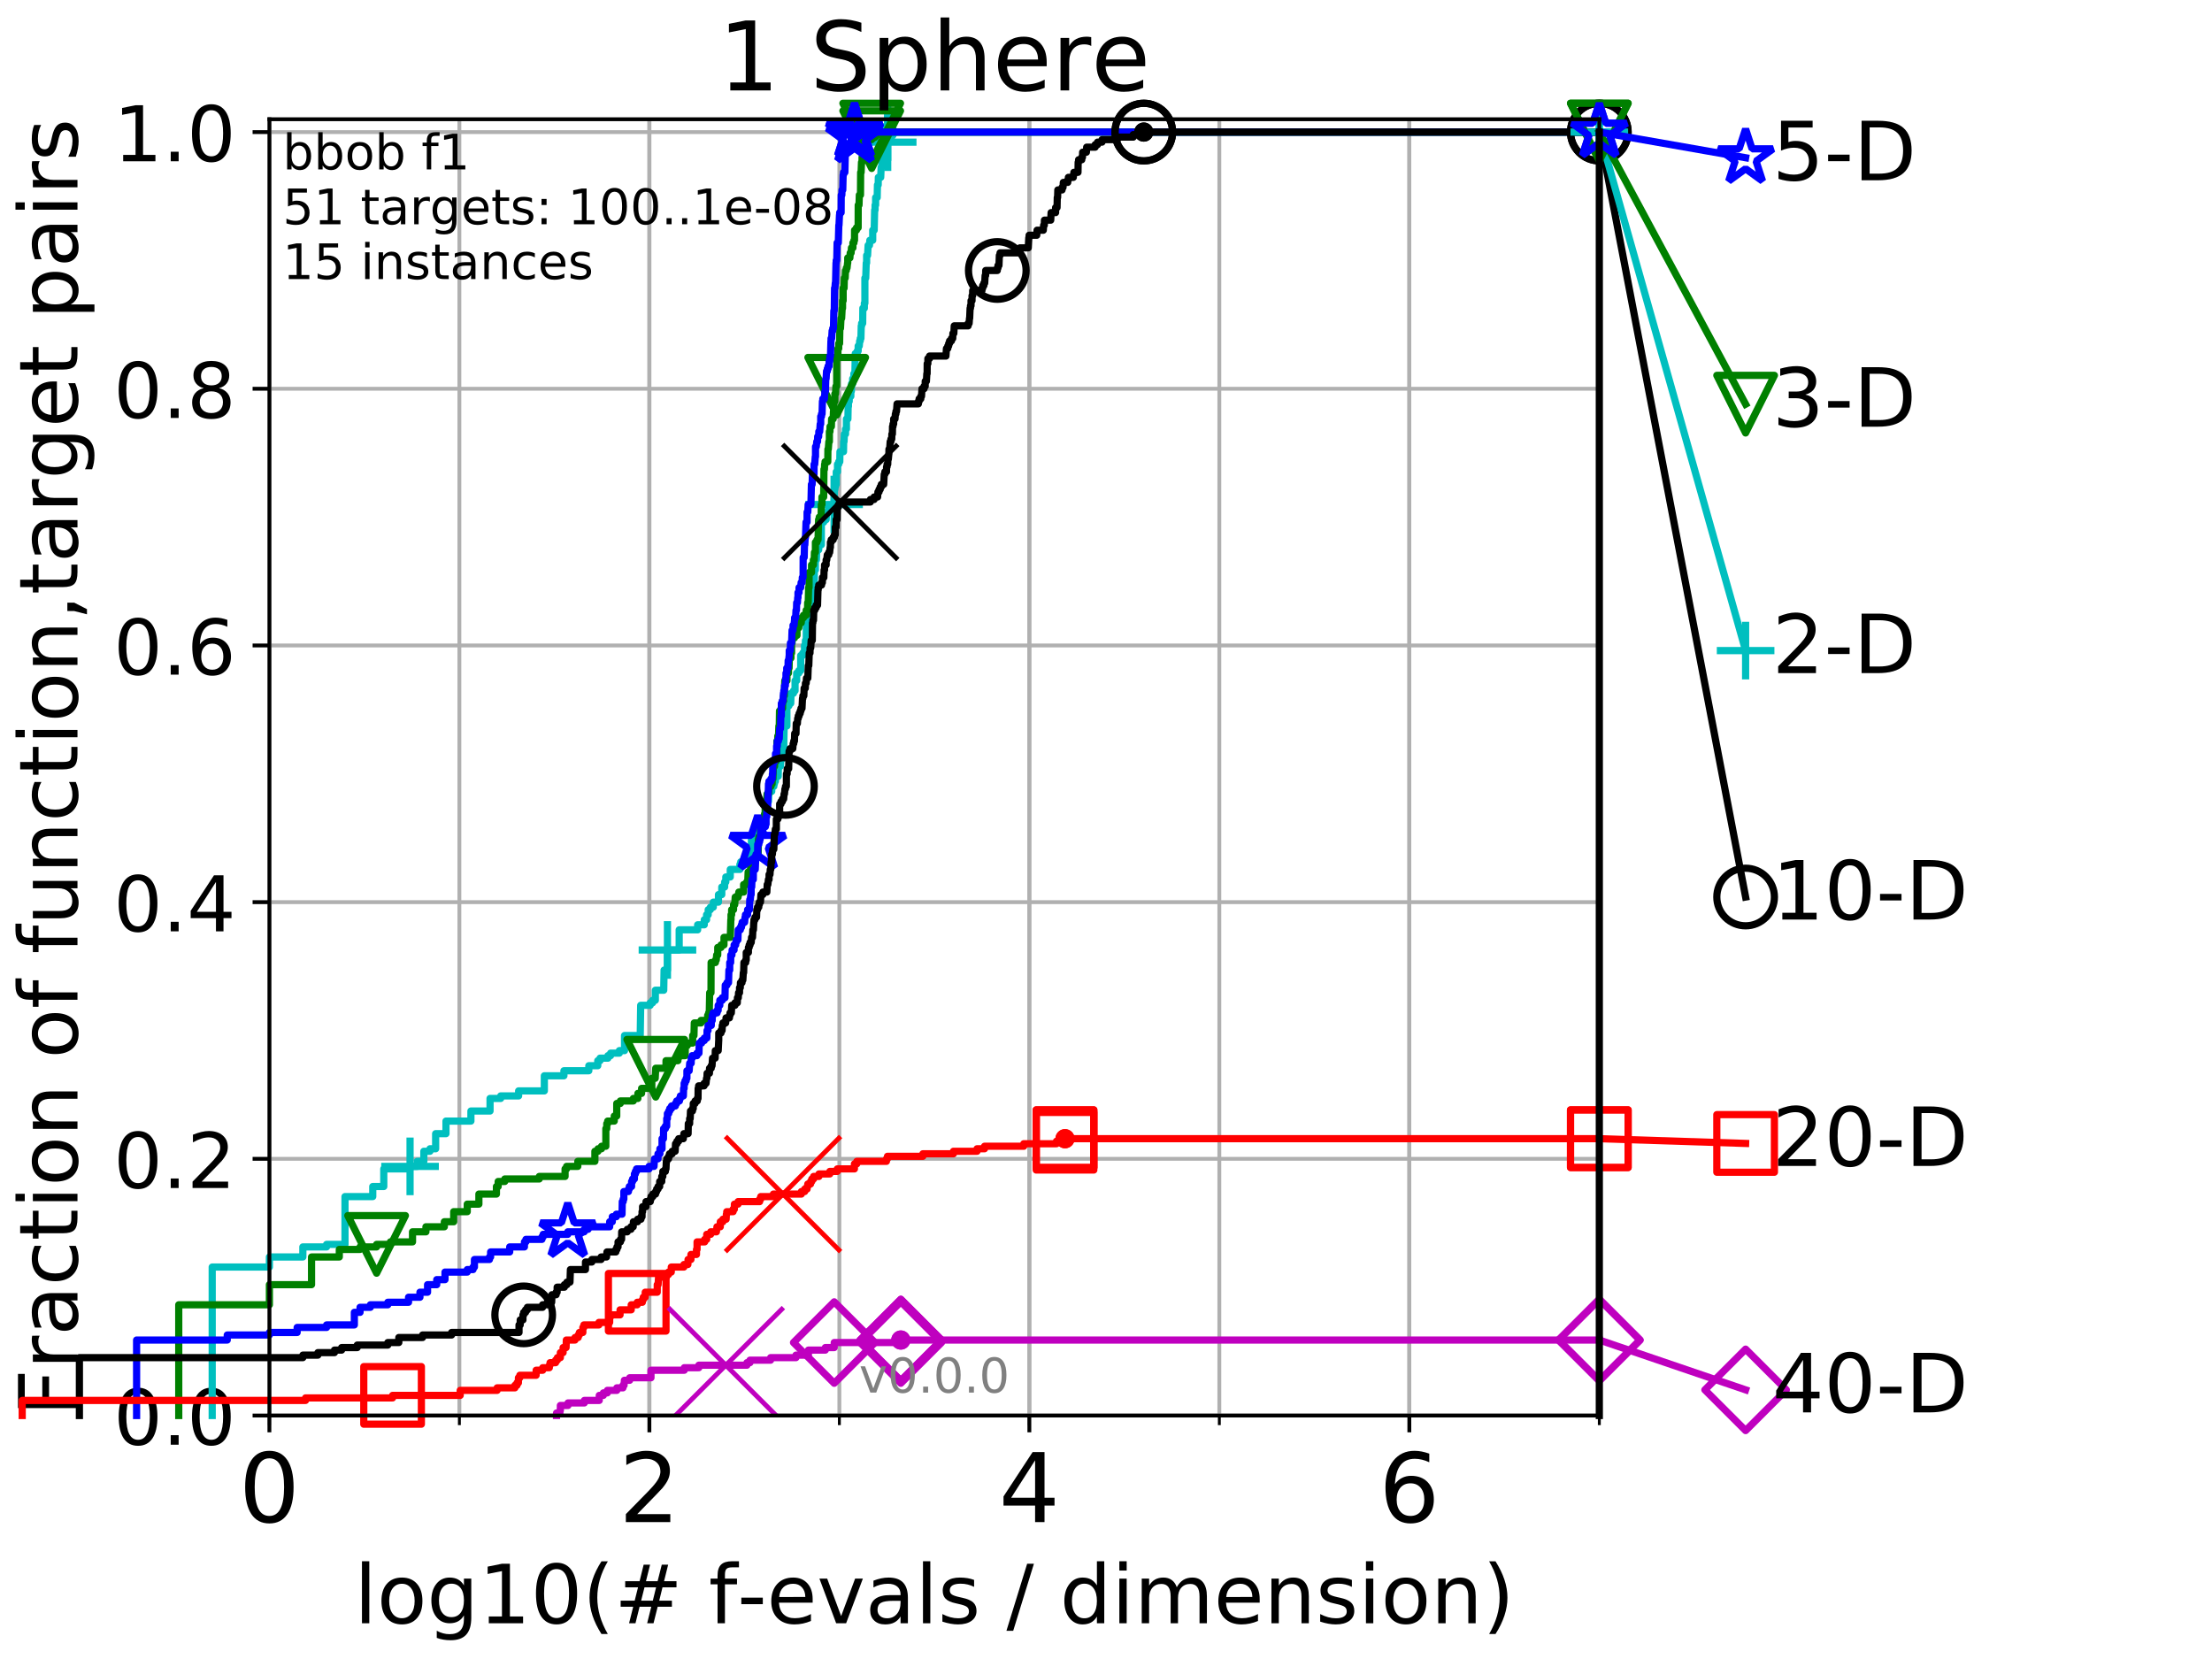 <?xml version="1.0" encoding="utf-8" standalone="no"?>
<!DOCTYPE svg PUBLIC "-//W3C//DTD SVG 1.1//EN"
  "http://www.w3.org/Graphics/SVG/1.1/DTD/svg11.dtd">
<!-- Created with matplotlib (http://matplotlib.org/) -->
<svg height="345.6pt" version="1.1" viewBox="0 0 460.8 345.6" width="460.8pt" xmlns="http://www.w3.org/2000/svg" xmlns:xlink="http://www.w3.org/1999/xlink">
 <defs>
  <style type="text/css">
*{stroke-linecap:butt;stroke-linejoin:round;}
  </style>
 </defs>
 <g id="figure_1">
  <g id="patch_1">
   <path d="M 0 345.6 
L 460.8 345.6 
L 460.8 0 
L 0 0 
z
" style="fill:#ffffff;"/>
  </g>
  <g id="axes_1">
   <g id="patch_2">
    <path d="M 56.12 294.88 
L 333.168 294.88 
L 333.168 24.84 
L 56.12 24.84 
z
" style="fill:#ffffff;"/>
   </g>
   <g id="matplotlib.axis_1">
    <g id="xtick_1">
     <g id="line2d_1">
      <path clip-path="url(#p2e4ed18cd8)" d="M 56.12 294.88 
L 56.12 24.84 
" style="fill:none;stroke:#b0b0b0;stroke-linecap:square;stroke-width:0.8;"/>
     </g>
     <g id="line2d_2">
      <defs>
       <path d="M 0 0 
L 0 3.5 
" id="mb33aa4309c" style="stroke:#000000;stroke-width:0.8;"/>
      </defs>
      <g>
       <use style="stroke:#000000;stroke-width:0.8;" x="56.12" xlink:href="#mb33aa4309c" y="294.88"/>
      </g>
     </g>
     <g id="text_1">
      <!-- 0 -->
      <defs>
       <path d="M 31.781 66.406 
Q 24.172 66.406 20.328 58.906 
Q 16.5 51.422 16.5 36.375 
Q 16.5 21.391 20.328 13.891 
Q 24.172 6.391 31.781 6.391 
Q 39.453 6.391 43.281 13.891 
Q 47.125 21.391 47.125 36.375 
Q 47.125 51.422 43.281 58.906 
Q 39.453 66.406 31.781 66.406 
z
M 31.781 74.219 
Q 44.047 74.219 50.516 64.516 
Q 56.984 54.828 56.984 36.375 
Q 56.984 17.969 50.516 8.266 
Q 44.047 -1.422 31.781 -1.422 
Q 19.531 -1.422 13.062 8.266 
Q 6.594 17.969 6.594 36.375 
Q 6.594 54.828 13.062 64.516 
Q 19.531 74.219 31.781 74.219 
z
" id="DejaVuSans-30"/>
      </defs>
      <g transform="translate(49.758 317.077)scale(0.2 -0.2)">
       <use xlink:href="#DejaVuSans-30"/>
      </g>
     </g>
    </g>
    <g id="xtick_2">
     <g id="line2d_3">
      <path clip-path="url(#p2e4ed18cd8)" d="M 135.277 294.88 
L 135.277 24.84 
" style="fill:none;stroke:#b0b0b0;stroke-linecap:square;stroke-width:0.8;"/>
     </g>
     <g id="line2d_4">
      <g>
       <use style="stroke:#000000;stroke-width:0.8;" x="135.277" xlink:href="#mb33aa4309c" y="294.88"/>
      </g>
     </g>
     <g id="text_2">
      <!-- 2 -->
      <defs>
       <path d="M 19.188 8.297 
L 53.609 8.297 
L 53.609 0 
L 7.328 0 
L 7.328 8.297 
Q 12.938 14.109 22.625 23.891 
Q 32.328 33.688 34.812 36.531 
Q 39.547 41.844 41.422 45.531 
Q 43.312 49.219 43.312 52.781 
Q 43.312 58.594 39.234 62.25 
Q 35.156 65.922 28.609 65.922 
Q 23.969 65.922 18.812 64.312 
Q 13.672 62.703 7.812 59.422 
L 7.812 69.391 
Q 13.766 71.781 18.938 73 
Q 24.125 74.219 28.422 74.219 
Q 39.75 74.219 46.484 68.547 
Q 53.219 62.891 53.219 53.422 
Q 53.219 48.922 51.531 44.891 
Q 49.859 40.875 45.406 35.406 
Q 44.188 33.984 37.641 27.219 
Q 31.109 20.453 19.188 8.297 
z
" id="DejaVuSans-32"/>
      </defs>
      <g transform="translate(128.914 317.077)scale(0.2 -0.2)">
       <use xlink:href="#DejaVuSans-32"/>
      </g>
     </g>
    </g>
    <g id="xtick_3">
     <g id="line2d_5">
      <path clip-path="url(#p2e4ed18cd8)" d="M 214.433 294.88 
L 214.433 24.84 
" style="fill:none;stroke:#b0b0b0;stroke-linecap:square;stroke-width:0.8;"/>
     </g>
     <g id="line2d_6">
      <g>
       <use style="stroke:#000000;stroke-width:0.8;" x="214.433" xlink:href="#mb33aa4309c" y="294.88"/>
      </g>
     </g>
     <g id="text_3">
      <!-- 4 -->
      <defs>
       <path d="M 37.797 64.312 
L 12.891 25.391 
L 37.797 25.391 
z
M 35.203 72.906 
L 47.609 72.906 
L 47.609 25.391 
L 58.016 25.391 
L 58.016 17.188 
L 47.609 17.188 
L 47.609 0 
L 37.797 0 
L 37.797 17.188 
L 4.891 17.188 
L 4.891 26.703 
z
" id="DejaVuSans-34"/>
      </defs>
      <g transform="translate(208.071 317.077)scale(0.2 -0.2)">
       <use xlink:href="#DejaVuSans-34"/>
      </g>
     </g>
    </g>
    <g id="xtick_4">
     <g id="line2d_7">
      <path clip-path="url(#p2e4ed18cd8)" d="M 293.59 294.88 
L 293.59 24.84 
" style="fill:none;stroke:#b0b0b0;stroke-linecap:square;stroke-width:0.8;"/>
     </g>
     <g id="line2d_8">
      <g>
       <use style="stroke:#000000;stroke-width:0.8;" x="293.59" xlink:href="#mb33aa4309c" y="294.88"/>
      </g>
     </g>
     <g id="text_4">
      <!-- 6 -->
      <defs>
       <path d="M 33.016 40.375 
Q 26.375 40.375 22.484 35.828 
Q 18.609 31.297 18.609 23.391 
Q 18.609 15.531 22.484 10.953 
Q 26.375 6.391 33.016 6.391 
Q 39.656 6.391 43.531 10.953 
Q 47.406 15.531 47.406 23.391 
Q 47.406 31.297 43.531 35.828 
Q 39.656 40.375 33.016 40.375 
z
M 52.594 71.297 
L 52.594 62.312 
Q 48.875 64.062 45.094 64.984 
Q 41.312 65.922 37.594 65.922 
Q 27.828 65.922 22.672 59.328 
Q 17.531 52.734 16.797 39.406 
Q 19.672 43.656 24.016 45.922 
Q 28.375 48.188 33.594 48.188 
Q 44.578 48.188 50.953 41.516 
Q 57.328 34.859 57.328 23.391 
Q 57.328 12.156 50.688 5.359 
Q 44.047 -1.422 33.016 -1.422 
Q 20.359 -1.422 13.672 8.266 
Q 6.984 17.969 6.984 36.375 
Q 6.984 53.656 15.188 63.938 
Q 23.391 74.219 37.203 74.219 
Q 40.922 74.219 44.703 73.484 
Q 48.484 72.75 52.594 71.297 
z
" id="DejaVuSans-36"/>
      </defs>
      <g transform="translate(287.227 317.077)scale(0.2 -0.2)">
       <use xlink:href="#DejaVuSans-36"/>
      </g>
     </g>
    </g>
    <g id="xtick_5">
     <g id="line2d_9">
      <path clip-path="url(#p2e4ed18cd8)" d="M 56.12 294.88 
L 56.12 24.84 
" style="fill:none;stroke:#b0b0b0;stroke-linecap:square;stroke-width:0.8;"/>
     </g>
     <g id="line2d_10">
      <defs>
       <path d="M 0 0 
L 0 2 
" id="m6ee2d1c2a1" style="stroke:#000000;stroke-width:0.6;"/>
      </defs>
      <g>
       <use style="stroke:#000000;stroke-width:0.6;" x="56.12" xlink:href="#m6ee2d1c2a1" y="294.88"/>
      </g>
     </g>
    </g>
    <g id="xtick_6">
     <g id="line2d_11">
      <path clip-path="url(#p2e4ed18cd8)" d="M 95.698 294.88 
L 95.698 24.84 
" style="fill:none;stroke:#b0b0b0;stroke-linecap:square;stroke-width:0.8;"/>
     </g>
     <g id="line2d_12">
      <g>
       <use style="stroke:#000000;stroke-width:0.6;" x="95.698" xlink:href="#m6ee2d1c2a1" y="294.88"/>
      </g>
     </g>
    </g>
    <g id="xtick_7">
     <g id="line2d_13">
      <path clip-path="url(#p2e4ed18cd8)" d="M 135.277 294.88 
L 135.277 24.84 
" style="fill:none;stroke:#b0b0b0;stroke-linecap:square;stroke-width:0.8;"/>
     </g>
     <g id="line2d_14">
      <g>
       <use style="stroke:#000000;stroke-width:0.6;" x="135.277" xlink:href="#m6ee2d1c2a1" y="294.88"/>
      </g>
     </g>
    </g>
    <g id="xtick_8">
     <g id="line2d_15">
      <path clip-path="url(#p2e4ed18cd8)" d="M 174.855 294.88 
L 174.855 24.84 
" style="fill:none;stroke:#b0b0b0;stroke-linecap:square;stroke-width:0.8;"/>
     </g>
     <g id="line2d_16">
      <g>
       <use style="stroke:#000000;stroke-width:0.6;" x="174.855" xlink:href="#m6ee2d1c2a1" y="294.88"/>
      </g>
     </g>
    </g>
    <g id="xtick_9">
     <g id="line2d_17">
      <path clip-path="url(#p2e4ed18cd8)" d="M 214.433 294.88 
L 214.433 24.84 
" style="fill:none;stroke:#b0b0b0;stroke-linecap:square;stroke-width:0.8;"/>
     </g>
     <g id="line2d_18">
      <g>
       <use style="stroke:#000000;stroke-width:0.6;" x="214.433" xlink:href="#m6ee2d1c2a1" y="294.88"/>
      </g>
     </g>
    </g>
    <g id="xtick_10">
     <g id="line2d_19">
      <path clip-path="url(#p2e4ed18cd8)" d="M 254.011 294.88 
L 254.011 24.84 
" style="fill:none;stroke:#b0b0b0;stroke-linecap:square;stroke-width:0.8;"/>
     </g>
     <g id="line2d_20">
      <g>
       <use style="stroke:#000000;stroke-width:0.6;" x="254.011" xlink:href="#m6ee2d1c2a1" y="294.88"/>
      </g>
     </g>
    </g>
    <g id="xtick_11">
     <g id="line2d_21">
      <path clip-path="url(#p2e4ed18cd8)" d="M 293.59 294.88 
L 293.59 24.84 
" style="fill:none;stroke:#b0b0b0;stroke-linecap:square;stroke-width:0.8;"/>
     </g>
     <g id="line2d_22">
      <g>
       <use style="stroke:#000000;stroke-width:0.6;" x="293.59" xlink:href="#m6ee2d1c2a1" y="294.88"/>
      </g>
     </g>
    </g>
    <g id="xtick_12">
     <g id="line2d_23">
      <path clip-path="url(#p2e4ed18cd8)" d="M 333.168 294.88 
L 333.168 24.84 
" style="fill:none;stroke:#b0b0b0;stroke-linecap:square;stroke-width:0.8;"/>
     </g>
     <g id="line2d_24">
      <g>
       <use style="stroke:#000000;stroke-width:0.6;" x="333.168" xlink:href="#m6ee2d1c2a1" y="294.88"/>
      </g>
     </g>
    </g>
    <g id="text_5">
     <!-- log10(# f-evals / dimension) -->
     <defs>
      <path d="M 9.422 75.984 
L 18.406 75.984 
L 18.406 0 
L 9.422 0 
z
" id="DejaVuSans-6c"/>
      <path d="M 30.609 48.391 
Q 23.391 48.391 19.188 42.75 
Q 14.984 37.109 14.984 27.297 
Q 14.984 17.484 19.156 11.844 
Q 23.344 6.203 30.609 6.203 
Q 37.797 6.203 41.984 11.859 
Q 46.188 17.531 46.188 27.297 
Q 46.188 37.016 41.984 42.703 
Q 37.797 48.391 30.609 48.391 
z
M 30.609 56 
Q 42.328 56 49.016 48.375 
Q 55.719 40.766 55.719 27.297 
Q 55.719 13.875 49.016 6.219 
Q 42.328 -1.422 30.609 -1.422 
Q 18.844 -1.422 12.172 6.219 
Q 5.516 13.875 5.516 27.297 
Q 5.516 40.766 12.172 48.375 
Q 18.844 56 30.609 56 
z
" id="DejaVuSans-6f"/>
      <path d="M 45.406 27.984 
Q 45.406 37.75 41.375 43.109 
Q 37.359 48.484 30.078 48.484 
Q 22.859 48.484 18.828 43.109 
Q 14.797 37.75 14.797 27.984 
Q 14.797 18.266 18.828 12.891 
Q 22.859 7.516 30.078 7.516 
Q 37.359 7.516 41.375 12.891 
Q 45.406 18.266 45.406 27.984 
z
M 54.391 6.781 
Q 54.391 -7.172 48.188 -13.984 
Q 42 -20.797 29.203 -20.797 
Q 24.469 -20.797 20.266 -20.094 
Q 16.062 -19.391 12.109 -17.922 
L 12.109 -9.188 
Q 16.062 -11.328 19.922 -12.344 
Q 23.781 -13.375 27.781 -13.375 
Q 36.625 -13.375 41.016 -8.766 
Q 45.406 -4.156 45.406 5.172 
L 45.406 9.625 
Q 42.625 4.781 38.281 2.391 
Q 33.938 0 27.875 0 
Q 17.828 0 11.672 7.656 
Q 5.516 15.328 5.516 27.984 
Q 5.516 40.672 11.672 48.328 
Q 17.828 56 27.875 56 
Q 33.938 56 38.281 53.609 
Q 42.625 51.219 45.406 46.391 
L 45.406 54.688 
L 54.391 54.688 
z
" id="DejaVuSans-67"/>
      <path d="M 12.406 8.297 
L 28.516 8.297 
L 28.516 63.922 
L 10.984 60.406 
L 10.984 69.391 
L 28.422 72.906 
L 38.281 72.906 
L 38.281 8.297 
L 54.391 8.297 
L 54.391 0 
L 12.406 0 
z
" id="DejaVuSans-31"/>
      <path d="M 31 75.875 
Q 24.469 64.656 21.281 53.656 
Q 18.109 42.672 18.109 31.391 
Q 18.109 20.125 21.312 9.062 
Q 24.516 -2 31 -13.188 
L 23.188 -13.188 
Q 15.875 -1.703 12.234 9.375 
Q 8.594 20.453 8.594 31.391 
Q 8.594 42.281 12.203 53.312 
Q 15.828 64.359 23.188 75.875 
z
" id="DejaVuSans-28"/>
      <path d="M 51.125 44 
L 36.922 44 
L 32.812 27.688 
L 47.125 27.688 
z
M 43.797 71.781 
L 38.719 51.516 
L 52.984 51.516 
L 58.109 71.781 
L 65.922 71.781 
L 60.891 51.516 
L 76.125 51.516 
L 76.125 44 
L 58.984 44 
L 54.984 27.688 
L 70.516 27.688 
L 70.516 20.219 
L 53.078 20.219 
L 48 0 
L 40.188 0 
L 45.219 20.219 
L 30.906 20.219 
L 25.875 0 
L 18.016 0 
L 23.094 20.219 
L 7.719 20.219 
L 7.719 27.688 
L 24.906 27.688 
L 29 44 
L 13.281 44 
L 13.281 51.516 
L 30.906 51.516 
L 35.891 71.781 
z
" id="DejaVuSans-23"/>
      <path id="DejaVuSans-20"/>
      <path d="M 37.109 75.984 
L 37.109 68.5 
L 28.516 68.5 
Q 23.688 68.5 21.797 66.547 
Q 19.922 64.594 19.922 59.516 
L 19.922 54.688 
L 34.719 54.688 
L 34.719 47.703 
L 19.922 47.703 
L 19.922 0 
L 10.891 0 
L 10.891 47.703 
L 2.297 47.703 
L 2.297 54.688 
L 10.891 54.688 
L 10.891 58.5 
Q 10.891 67.625 15.141 71.797 
Q 19.391 75.984 28.609 75.984 
z
" id="DejaVuSans-66"/>
      <path d="M 4.891 31.391 
L 31.203 31.391 
L 31.203 23.391 
L 4.891 23.391 
z
" id="DejaVuSans-2d"/>
      <path d="M 56.203 29.594 
L 56.203 25.203 
L 14.891 25.203 
Q 15.484 15.922 20.484 11.062 
Q 25.484 6.203 34.422 6.203 
Q 39.594 6.203 44.453 7.469 
Q 49.312 8.734 54.109 11.281 
L 54.109 2.781 
Q 49.266 0.734 44.188 -0.344 
Q 39.109 -1.422 33.891 -1.422 
Q 20.797 -1.422 13.156 6.188 
Q 5.516 13.812 5.516 26.812 
Q 5.516 40.234 12.766 48.109 
Q 20.016 56 32.328 56 
Q 43.359 56 49.781 48.891 
Q 56.203 41.797 56.203 29.594 
z
M 47.219 32.234 
Q 47.125 39.594 43.094 43.984 
Q 39.062 48.391 32.422 48.391 
Q 24.906 48.391 20.391 44.141 
Q 15.875 39.891 15.188 32.172 
z
" id="DejaVuSans-65"/>
      <path d="M 2.984 54.688 
L 12.5 54.688 
L 29.594 8.797 
L 46.688 54.688 
L 56.203 54.688 
L 35.688 0 
L 23.484 0 
z
" id="DejaVuSans-76"/>
      <path d="M 34.281 27.484 
Q 23.391 27.484 19.188 25 
Q 14.984 22.516 14.984 16.5 
Q 14.984 11.719 18.141 8.906 
Q 21.297 6.109 26.703 6.109 
Q 34.188 6.109 38.703 11.406 
Q 43.219 16.703 43.219 25.484 
L 43.219 27.484 
z
M 52.203 31.203 
L 52.203 0 
L 43.219 0 
L 43.219 8.297 
Q 40.141 3.328 35.547 0.953 
Q 30.953 -1.422 24.312 -1.422 
Q 15.922 -1.422 10.953 3.297 
Q 6 8.016 6 15.922 
Q 6 25.141 12.172 29.828 
Q 18.359 34.516 30.609 34.516 
L 43.219 34.516 
L 43.219 35.406 
Q 43.219 41.609 39.141 45 
Q 35.062 48.391 27.688 48.391 
Q 23 48.391 18.547 47.266 
Q 14.109 46.141 10.016 43.891 
L 10.016 52.203 
Q 14.938 54.109 19.578 55.047 
Q 24.219 56 28.609 56 
Q 40.484 56 46.344 49.844 
Q 52.203 43.703 52.203 31.203 
z
" id="DejaVuSans-61"/>
      <path d="M 44.281 53.078 
L 44.281 44.578 
Q 40.484 46.531 36.375 47.5 
Q 32.281 48.484 27.875 48.484 
Q 21.188 48.484 17.844 46.438 
Q 14.5 44.391 14.5 40.281 
Q 14.5 37.156 16.891 35.375 
Q 19.281 33.594 26.516 31.984 
L 29.594 31.297 
Q 39.156 29.25 43.188 25.516 
Q 47.219 21.781 47.219 15.094 
Q 47.219 7.469 41.188 3.016 
Q 35.156 -1.422 24.609 -1.422 
Q 20.219 -1.422 15.453 -0.562 
Q 10.688 0.297 5.422 2 
L 5.422 11.281 
Q 10.406 8.688 15.234 7.391 
Q 20.062 6.109 24.812 6.109 
Q 31.156 6.109 34.562 8.281 
Q 37.984 10.453 37.984 14.406 
Q 37.984 18.062 35.516 20.016 
Q 33.062 21.969 24.703 23.781 
L 21.578 24.516 
Q 13.234 26.266 9.516 29.906 
Q 5.812 33.547 5.812 39.891 
Q 5.812 47.609 11.281 51.797 
Q 16.75 56 26.812 56 
Q 31.781 56 36.172 55.266 
Q 40.578 54.547 44.281 53.078 
z
" id="DejaVuSans-73"/>
      <path d="M 25.391 72.906 
L 33.688 72.906 
L 8.297 -9.281 
L 0 -9.281 
z
" id="DejaVuSans-2f"/>
      <path d="M 45.406 46.391 
L 45.406 75.984 
L 54.391 75.984 
L 54.391 0 
L 45.406 0 
L 45.406 8.203 
Q 42.578 3.328 38.25 0.953 
Q 33.938 -1.422 27.875 -1.422 
Q 17.969 -1.422 11.734 6.484 
Q 5.516 14.406 5.516 27.297 
Q 5.516 40.188 11.734 48.094 
Q 17.969 56 27.875 56 
Q 33.938 56 38.25 53.625 
Q 42.578 51.266 45.406 46.391 
z
M 14.797 27.297 
Q 14.797 17.391 18.875 11.75 
Q 22.953 6.109 30.078 6.109 
Q 37.203 6.109 41.297 11.75 
Q 45.406 17.391 45.406 27.297 
Q 45.406 37.203 41.297 42.844 
Q 37.203 48.484 30.078 48.484 
Q 22.953 48.484 18.875 42.844 
Q 14.797 37.203 14.797 27.297 
z
" id="DejaVuSans-64"/>
      <path d="M 9.422 54.688 
L 18.406 54.688 
L 18.406 0 
L 9.422 0 
z
M 9.422 75.984 
L 18.406 75.984 
L 18.406 64.594 
L 9.422 64.594 
z
" id="DejaVuSans-69"/>
      <path d="M 52 44.188 
Q 55.375 50.25 60.062 53.125 
Q 64.75 56 71.094 56 
Q 79.641 56 84.281 50.016 
Q 88.922 44.047 88.922 33.016 
L 88.922 0 
L 79.891 0 
L 79.891 32.719 
Q 79.891 40.578 77.094 44.375 
Q 74.312 48.188 68.609 48.188 
Q 61.625 48.188 57.562 43.547 
Q 53.516 38.922 53.516 30.906 
L 53.516 0 
L 44.484 0 
L 44.484 32.719 
Q 44.484 40.625 41.703 44.406 
Q 38.922 48.188 33.109 48.188 
Q 26.219 48.188 22.156 43.531 
Q 18.109 38.875 18.109 30.906 
L 18.109 0 
L 9.078 0 
L 9.078 54.688 
L 18.109 54.688 
L 18.109 46.188 
Q 21.188 51.219 25.484 53.609 
Q 29.781 56 35.688 56 
Q 41.656 56 45.828 52.969 
Q 50 49.953 52 44.188 
z
" id="DejaVuSans-6d"/>
      <path d="M 54.891 33.016 
L 54.891 0 
L 45.906 0 
L 45.906 32.719 
Q 45.906 40.484 42.875 44.328 
Q 39.844 48.188 33.797 48.188 
Q 26.516 48.188 22.312 43.547 
Q 18.109 38.922 18.109 30.906 
L 18.109 0 
L 9.078 0 
L 9.078 54.688 
L 18.109 54.688 
L 18.109 46.188 
Q 21.344 51.125 25.703 53.562 
Q 30.078 56 35.797 56 
Q 45.219 56 50.047 50.172 
Q 54.891 44.344 54.891 33.016 
z
" id="DejaVuSans-6e"/>
      <path d="M 8.016 75.875 
L 15.828 75.875 
Q 23.141 64.359 26.781 53.312 
Q 30.422 42.281 30.422 31.391 
Q 30.422 20.453 26.781 9.375 
Q 23.141 -1.703 15.828 -13.188 
L 8.016 -13.188 
Q 14.5 -2 17.703 9.062 
Q 20.906 20.125 20.906 31.391 
Q 20.906 42.672 17.703 53.656 
Q 14.5 64.656 8.016 75.875 
z
" id="DejaVuSans-29"/>
     </defs>
     <g transform="translate(73.803 338.154)scale(0.17 -0.17)">
      <use xlink:href="#DejaVuSans-6c"/>
      <use x="27.783" xlink:href="#DejaVuSans-6f"/>
      <use x="88.965" xlink:href="#DejaVuSans-67"/>
      <use x="152.441" xlink:href="#DejaVuSans-31"/>
      <use x="216.064" xlink:href="#DejaVuSans-30"/>
      <use x="279.688" xlink:href="#DejaVuSans-28"/>
      <use x="318.701" xlink:href="#DejaVuSans-23"/>
      <use x="402.49" xlink:href="#DejaVuSans-20"/>
      <use x="434.277" xlink:href="#DejaVuSans-66"/>
      <use x="469.404" xlink:href="#DejaVuSans-2d"/>
      <use x="505.488" xlink:href="#DejaVuSans-65"/>
      <use x="567.012" xlink:href="#DejaVuSans-76"/>
      <use x="626.191" xlink:href="#DejaVuSans-61"/>
      <use x="687.471" xlink:href="#DejaVuSans-6c"/>
      <use x="715.254" xlink:href="#DejaVuSans-73"/>
      <use x="767.354" xlink:href="#DejaVuSans-20"/>
      <use x="799.141" xlink:href="#DejaVuSans-2f"/>
      <use x="832.832" xlink:href="#DejaVuSans-20"/>
      <use x="864.619" xlink:href="#DejaVuSans-64"/>
      <use x="928.096" xlink:href="#DejaVuSans-69"/>
      <use x="955.879" xlink:href="#DejaVuSans-6d"/>
      <use x="1053.291" xlink:href="#DejaVuSans-65"/>
      <use x="1114.814" xlink:href="#DejaVuSans-6e"/>
      <use x="1178.193" xlink:href="#DejaVuSans-73"/>
      <use x="1230.293" xlink:href="#DejaVuSans-69"/>
      <use x="1258.076" xlink:href="#DejaVuSans-6f"/>
      <use x="1319.258" xlink:href="#DejaVuSans-6e"/>
      <use x="1382.637" xlink:href="#DejaVuSans-29"/>
     </g>
    </g>
   </g>
   <g id="matplotlib.axis_2">
    <g id="ytick_1">
     <g id="line2d_25">
      <path clip-path="url(#p2e4ed18cd8)" d="M 56.12 294.88 
L 333.168 294.88 
" style="fill:none;stroke:#b0b0b0;stroke-linecap:square;stroke-width:0.8;"/>
     </g>
     <g id="line2d_26">
      <defs>
       <path d="M 0 0 
L -3.5 0 
" id="m6b71853ef7" style="stroke:#000000;stroke-width:0.8;"/>
      </defs>
      <g>
       <use style="stroke:#000000;stroke-width:0.8;" x="56.12" xlink:href="#m6b71853ef7" y="294.88"/>
      </g>
     </g>
     <g id="text_6">
      <!-- 0.0 -->
      <defs>
       <path d="M 10.688 12.406 
L 21 12.406 
L 21 0 
L 10.688 0 
z
" id="DejaVuSans-2e"/>
      </defs>
      <g transform="translate(23.675 300.959)scale(0.16 -0.16)">
       <use xlink:href="#DejaVuSans-30"/>
       <use x="63.623" xlink:href="#DejaVuSans-2e"/>
       <use x="95.41" xlink:href="#DejaVuSans-30"/>
      </g>
     </g>
    </g>
    <g id="ytick_2">
     <g id="line2d_27">
      <path clip-path="url(#p2e4ed18cd8)" d="M 56.12 241.407 
L 333.168 241.407 
" style="fill:none;stroke:#b0b0b0;stroke-linecap:square;stroke-width:0.8;"/>
     </g>
     <g id="line2d_28">
      <g>
       <use style="stroke:#000000;stroke-width:0.8;" x="56.12" xlink:href="#m6b71853ef7" y="241.407"/>
      </g>
     </g>
     <g id="text_7">
      <!-- 0.2 -->
      <g transform="translate(23.675 247.485)scale(0.16 -0.16)">
       <use xlink:href="#DejaVuSans-30"/>
       <use x="63.623" xlink:href="#DejaVuSans-2e"/>
       <use x="95.41" xlink:href="#DejaVuSans-32"/>
      </g>
     </g>
    </g>
    <g id="ytick_3">
     <g id="line2d_29">
      <path clip-path="url(#p2e4ed18cd8)" d="M 56.12 187.933 
L 333.168 187.933 
" style="fill:none;stroke:#b0b0b0;stroke-linecap:square;stroke-width:0.8;"/>
     </g>
     <g id="line2d_30">
      <g>
       <use style="stroke:#000000;stroke-width:0.8;" x="56.12" xlink:href="#m6b71853ef7" y="187.933"/>
      </g>
     </g>
     <g id="text_8">
      <!-- 0.4 -->
      <g transform="translate(23.675 194.012)scale(0.16 -0.16)">
       <use xlink:href="#DejaVuSans-30"/>
       <use x="63.623" xlink:href="#DejaVuSans-2e"/>
       <use x="95.41" xlink:href="#DejaVuSans-34"/>
      </g>
     </g>
    </g>
    <g id="ytick_4">
     <g id="line2d_31">
      <path clip-path="url(#p2e4ed18cd8)" d="M 56.12 134.46 
L 333.168 134.46 
" style="fill:none;stroke:#b0b0b0;stroke-linecap:square;stroke-width:0.8;"/>
     </g>
     <g id="line2d_32">
      <g>
       <use style="stroke:#000000;stroke-width:0.8;" x="56.12" xlink:href="#m6b71853ef7" y="134.46"/>
      </g>
     </g>
     <g id="text_9">
      <!-- 0.6 -->
      <g transform="translate(23.675 140.539)scale(0.16 -0.16)">
       <use xlink:href="#DejaVuSans-30"/>
       <use x="63.623" xlink:href="#DejaVuSans-2e"/>
       <use x="95.41" xlink:href="#DejaVuSans-36"/>
      </g>
     </g>
    </g>
    <g id="ytick_5">
     <g id="line2d_33">
      <path clip-path="url(#p2e4ed18cd8)" d="M 56.12 80.987 
L 333.168 80.987 
" style="fill:none;stroke:#b0b0b0;stroke-linecap:square;stroke-width:0.8;"/>
     </g>
     <g id="line2d_34">
      <g>
       <use style="stroke:#000000;stroke-width:0.8;" x="56.12" xlink:href="#m6b71853ef7" y="80.987"/>
      </g>
     </g>
     <g id="text_10">
      <!-- 0.8 -->
      <defs>
       <path d="M 31.781 34.625 
Q 24.75 34.625 20.719 30.859 
Q 16.703 27.094 16.703 20.516 
Q 16.703 13.922 20.719 10.156 
Q 24.75 6.391 31.781 6.391 
Q 38.812 6.391 42.859 10.172 
Q 46.922 13.969 46.922 20.516 
Q 46.922 27.094 42.891 30.859 
Q 38.875 34.625 31.781 34.625 
z
M 21.922 38.812 
Q 15.578 40.375 12.031 44.719 
Q 8.5 49.078 8.5 55.328 
Q 8.5 64.062 14.719 69.141 
Q 20.953 74.219 31.781 74.219 
Q 42.672 74.219 48.875 69.141 
Q 55.078 64.062 55.078 55.328 
Q 55.078 49.078 51.531 44.719 
Q 48 40.375 41.703 38.812 
Q 48.828 37.156 52.797 32.312 
Q 56.781 27.484 56.781 20.516 
Q 56.781 9.906 50.312 4.234 
Q 43.844 -1.422 31.781 -1.422 
Q 19.734 -1.422 13.25 4.234 
Q 6.781 9.906 6.781 20.516 
Q 6.781 27.484 10.781 32.312 
Q 14.797 37.156 21.922 38.812 
z
M 18.312 54.391 
Q 18.312 48.734 21.844 45.562 
Q 25.391 42.391 31.781 42.391 
Q 38.141 42.391 41.719 45.562 
Q 45.312 48.734 45.312 54.391 
Q 45.312 60.062 41.719 63.234 
Q 38.141 66.406 31.781 66.406 
Q 25.391 66.406 21.844 63.234 
Q 18.312 60.062 18.312 54.391 
z
" id="DejaVuSans-38"/>
      </defs>
      <g transform="translate(23.675 87.066)scale(0.16 -0.16)">
       <use xlink:href="#DejaVuSans-30"/>
       <use x="63.623" xlink:href="#DejaVuSans-2e"/>
       <use x="95.41" xlink:href="#DejaVuSans-38"/>
      </g>
     </g>
    </g>
    <g id="ytick_6">
     <g id="line2d_35">
      <path clip-path="url(#p2e4ed18cd8)" d="M 56.12 27.514 
L 333.168 27.514 
" style="fill:none;stroke:#b0b0b0;stroke-linecap:square;stroke-width:0.8;"/>
     </g>
     <g id="line2d_36">
      <g>
       <use style="stroke:#000000;stroke-width:0.8;" x="56.12" xlink:href="#m6b71853ef7" y="27.514"/>
      </g>
     </g>
     <g id="text_11">
      <!-- 1.0 -->
      <g transform="translate(23.675 33.592)scale(0.16 -0.16)">
       <use xlink:href="#DejaVuSans-31"/>
       <use x="63.623" xlink:href="#DejaVuSans-2e"/>
       <use x="95.41" xlink:href="#DejaVuSans-30"/>
      </g>
     </g>
    </g>
    <g id="text_12">
     <!-- Fraction of function,target pairs -->
     <defs>
      <path d="M 9.812 72.906 
L 51.703 72.906 
L 51.703 64.594 
L 19.672 64.594 
L 19.672 43.109 
L 48.578 43.109 
L 48.578 34.812 
L 19.672 34.812 
L 19.672 0 
L 9.812 0 
z
" id="DejaVuSans-46"/>
      <path d="M 41.109 46.297 
Q 39.594 47.172 37.812 47.578 
Q 36.031 48 33.891 48 
Q 26.266 48 22.188 43.047 
Q 18.109 38.094 18.109 28.812 
L 18.109 0 
L 9.078 0 
L 9.078 54.688 
L 18.109 54.688 
L 18.109 46.188 
Q 20.953 51.172 25.484 53.578 
Q 30.031 56 36.531 56 
Q 37.453 56 38.578 55.875 
Q 39.703 55.766 41.062 55.516 
z
" id="DejaVuSans-72"/>
      <path d="M 48.781 52.594 
L 48.781 44.188 
Q 44.969 46.297 41.141 47.344 
Q 37.312 48.391 33.406 48.391 
Q 24.656 48.391 19.812 42.844 
Q 14.984 37.312 14.984 27.297 
Q 14.984 17.281 19.812 11.734 
Q 24.656 6.203 33.406 6.203 
Q 37.312 6.203 41.141 7.25 
Q 44.969 8.297 48.781 10.406 
L 48.781 2.094 
Q 45.016 0.344 40.984 -0.531 
Q 36.969 -1.422 32.422 -1.422 
Q 20.062 -1.422 12.781 6.344 
Q 5.516 14.109 5.516 27.297 
Q 5.516 40.672 12.859 48.328 
Q 20.219 56 33.016 56 
Q 37.156 56 41.109 55.141 
Q 45.062 54.297 48.781 52.594 
z
" id="DejaVuSans-63"/>
      <path d="M 18.312 70.219 
L 18.312 54.688 
L 36.812 54.688 
L 36.812 47.703 
L 18.312 47.703 
L 18.312 18.016 
Q 18.312 11.328 20.141 9.422 
Q 21.969 7.516 27.594 7.516 
L 36.812 7.516 
L 36.812 0 
L 27.594 0 
Q 17.188 0 13.234 3.875 
Q 9.281 7.766 9.281 18.016 
L 9.281 47.703 
L 2.688 47.703 
L 2.688 54.688 
L 9.281 54.688 
L 9.281 70.219 
z
" id="DejaVuSans-74"/>
      <path d="M 8.5 21.578 
L 8.5 54.688 
L 17.484 54.688 
L 17.484 21.922 
Q 17.484 14.156 20.5 10.266 
Q 23.531 6.391 29.594 6.391 
Q 36.859 6.391 41.078 11.031 
Q 45.312 15.672 45.312 23.688 
L 45.312 54.688 
L 54.297 54.688 
L 54.297 0 
L 45.312 0 
L 45.312 8.406 
Q 42.047 3.422 37.719 1 
Q 33.406 -1.422 27.688 -1.422 
Q 18.266 -1.422 13.375 4.438 
Q 8.5 10.297 8.5 21.578 
z
M 31.109 56 
z
" id="DejaVuSans-75"/>
      <path d="M 11.719 12.406 
L 22.016 12.406 
L 22.016 4 
L 14.016 -11.625 
L 7.719 -11.625 
L 11.719 4 
z
" id="DejaVuSans-2c"/>
      <path d="M 18.109 8.203 
L 18.109 -20.797 
L 9.078 -20.797 
L 9.078 54.688 
L 18.109 54.688 
L 18.109 46.391 
Q 20.953 51.266 25.266 53.625 
Q 29.594 56 35.594 56 
Q 45.562 56 51.781 48.094 
Q 58.016 40.188 58.016 27.297 
Q 58.016 14.406 51.781 6.484 
Q 45.562 -1.422 35.594 -1.422 
Q 29.594 -1.422 25.266 0.953 
Q 20.953 3.328 18.109 8.203 
z
M 48.688 27.297 
Q 48.688 37.203 44.609 42.844 
Q 40.531 48.484 33.406 48.484 
Q 26.266 48.484 22.188 42.844 
Q 18.109 37.203 18.109 27.297 
Q 18.109 17.391 22.188 11.75 
Q 26.266 6.109 33.406 6.109 
Q 40.531 6.109 44.609 11.75 
Q 48.688 17.391 48.688 27.297 
z
" id="DejaVuSans-70"/>
     </defs>
     <g transform="translate(16.14 294.999)rotate(-90)scale(0.17 -0.17)">
      <use xlink:href="#DejaVuSans-46"/>
      <use x="57.41" xlink:href="#DejaVuSans-72"/>
      <use x="98.523" xlink:href="#DejaVuSans-61"/>
      <use x="159.803" xlink:href="#DejaVuSans-63"/>
      <use x="214.783" xlink:href="#DejaVuSans-74"/>
      <use x="253.992" xlink:href="#DejaVuSans-69"/>
      <use x="281.775" xlink:href="#DejaVuSans-6f"/>
      <use x="342.957" xlink:href="#DejaVuSans-6e"/>
      <use x="406.336" xlink:href="#DejaVuSans-20"/>
      <use x="438.123" xlink:href="#DejaVuSans-6f"/>
      <use x="499.305" xlink:href="#DejaVuSans-66"/>
      <use x="534.51" xlink:href="#DejaVuSans-20"/>
      <use x="566.297" xlink:href="#DejaVuSans-66"/>
      <use x="601.502" xlink:href="#DejaVuSans-75"/>
      <use x="664.881" xlink:href="#DejaVuSans-6e"/>
      <use x="728.26" xlink:href="#DejaVuSans-63"/>
      <use x="783.24" xlink:href="#DejaVuSans-74"/>
      <use x="822.449" xlink:href="#DejaVuSans-69"/>
      <use x="850.232" xlink:href="#DejaVuSans-6f"/>
      <use x="911.414" xlink:href="#DejaVuSans-6e"/>
      <use x="974.793" xlink:href="#DejaVuSans-2c"/>
      <use x="1006.58" xlink:href="#DejaVuSans-74"/>
      <use x="1045.789" xlink:href="#DejaVuSans-61"/>
      <use x="1107.068" xlink:href="#DejaVuSans-72"/>
      <use x="1148.166" xlink:href="#DejaVuSans-67"/>
      <use x="1211.643" xlink:href="#DejaVuSans-65"/>
      <use x="1273.166" xlink:href="#DejaVuSans-74"/>
      <use x="1312.375" xlink:href="#DejaVuSans-20"/>
      <use x="1344.162" xlink:href="#DejaVuSans-70"/>
      <use x="1407.639" xlink:href="#DejaVuSans-61"/>
      <use x="1468.918" xlink:href="#DejaVuSans-69"/>
      <use x="1496.701" xlink:href="#DejaVuSans-72"/>
      <use x="1537.814" xlink:href="#DejaVuSans-73"/>
     </g>
    </g>
   </g>
   <g id="line2d_37">
    <defs>
     <path d="M 0 1.5 
C 0.398 1.5 0.779 1.342 1.061 1.061 
C 1.342 0.779 1.5 0.398 1.5 0 
C 1.5 -0.398 1.342 -0.779 1.061 -1.061 
C 0.779 -1.342 0.398 -1.5 0 -1.5 
C -0.398 -1.5 -0.779 -1.342 -1.061 -1.061 
C -1.342 -0.779 -1.5 -0.398 -1.5 0 
C -1.5 0.398 -1.342 0.779 -1.061 1.061 
C -0.779 1.342 -0.398 1.5 0 1.5 
z
" id="mac6ffea137" style="stroke:#00bfbf;"/>
    </defs>
    <g>
     <use style="fill:#00bfbf;stroke:#00bfbf;" x="184.925" xlink:href="#mac6ffea137" y="27.514"/>
     <use style="fill:#00bfbf;stroke:#00bfbf;" x="184.925" xlink:href="#mac6ffea137" y="27.514"/>
    </g>
   </g>
   <g id="line2d_38">
    <path d="M 44.206 294.88 
L 44.206 263.949 
L 56.12 263.949 
L 56.12 261.852 
L 63.089 261.852 
L 63.089 259.755 
L 68.034 259.755 
L 68.034 259.231 
L 71.87 259.231 
L 71.87 249.27 
L 77.653 249.27 
L 77.653 247.173 
L 79.949 247.173 
L 79.949 243.504 
L 85.422 243.504 
L 85.422 242.979 
L 86.918 242.979 
L 86.918 241.931 
L 88.294 241.931 
L 88.294 239.834 
L 89.568 239.834 
L 89.568 239.31 
L 90.753 239.31 
L 90.753 236.164 
L 92.905 236.164 
L 92.905 233.543 
L 98.101 233.543 
L 98.101 231.446 
L 102.085 231.446 
L 102.085 228.825 
L 104.306 228.825 
L 104.306 228.301 
L 108.037 228.301 
L 108.037 227.252 
L 113.396 227.252 
L 113.396 224.107 
L 117.475 224.107 
L 117.475 223.058 
L 122.661 223.058 
L 122.661 222.01 
L 124.525 222.01 
L 124.525 220.961 
L 125.001 220.961 
L 125.001 220.437 
L 126.639 220.437 
L 126.639 219.913 
L 127.198 219.913 
L 127.198 219.388 
L 129.023 219.388 
L 129.023 218.864 
L 130.101 218.864 
L 130.101 215.719 
L 133.37 215.719 
L 133.466 209.428 
L 135.448 209.428 
L 135.448 208.903 
L 135.951 208.903 
L 135.951 208.379 
L 136.52 208.379 
L 136.52 206.282 
L 138.267 206.282 
L 138.339 202.088 
L 139.043 202.088 
L 139.043 197.894 
L 141.485 197.894 
L 141.485 193.7 
L 145.332 193.7 
L 145.332 192.652 
L 146.712 192.652 
L 146.712 191.603 
L 147.191 191.603 
L 147.191 190.555 
L 147.531 190.555 
L 147.531 189.506 
L 147.988 189.506 
L 147.988 188.982 
L 148.593 188.982 
L 148.593 187.933 
L 149.668 187.933 
L 149.668 186.361 
L 150.36 186.361 
L 150.36 184.788 
L 150.957 184.788 
L 150.957 183.739 
L 151.197 183.739 
L 151.197 182.691 
L 152.125 182.691 
L 152.125 181.118 
L 154.132 181.118 
L 154.132 180.07 
L 154.303 180.07 
L 154.303 179.546 
L 155.824 179.546 
L 155.824 179.021 
L 156.362 179.021 
L 156.362 177.449 
L 156.538 177.449 
L 156.538 174.827 
L 157.102 174.827 
L 157.102 174.303 
L 157.602 174.303 
L 157.602 173.779 
L 157.973 173.779 
L 157.973 173.255 
L 158.133 173.255 
L 158.133 171.682 
L 158.359 171.682 
L 158.359 170.633 
L 159.212 170.633 
L 159.212 170.109 
L 159.509 170.109 
L 159.509 169.585 
L 159.655 169.585 
L 159.738 166.964 
L 160.086 166.964 
L 160.167 164.867 
L 160.763 164.867 
L 160.763 163.818 
L 161.206 163.818 
L 161.206 163.294 
L 161.32 163.294 
L 161.32 162.77 
L 161.526 162.77 
L 161.526 161.721 
L 162.113 161.721 
L 162.167 159.624 
L 162.576 159.624 
L 162.663 158.051 
L 163.061 158.051 
L 163.061 156.479 
L 163.247 156.479 
L 163.348 151.76 
L 163.382 151.76 
L 163.382 151.236 
L 163.926 151.236 
L 163.926 147.042 
L 164.343 147.042 
L 164.343 146.518 
L 164.719 146.518 
L 164.796 144.421 
L 165.298 144.421 
L 165.298 143.897 
L 165.625 143.897 
L 165.625 141.8 
L 165.959 141.8 
L 165.959 140.227 
L 166.401 140.227 
L 166.401 139.703 
L 166.804 139.703 
L 166.804 136.557 
L 167.237 136.557 
L 167.237 136.033 
L 167.595 136.033 
L 167.595 134.46 
L 167.752 134.46 
L 167.791 133.412 
L 167.958 133.412 
L 167.984 129.218 
L 168.749 129.218 
L 168.749 128.693 
L 169.196 128.693 
L 169.268 125.548 
L 169.339 125.548 
L 169.422 120.83 
L 169.633 120.83 
L 169.633 118.733 
L 169.853 118.733 
L 169.853 116.636 
L 170.07 116.636 
L 170.149 114.539 
L 170.551 114.539 
L 170.551 113.49 
L 171.094 113.49 
L 171.105 108.772 
L 171.6 108.772 
L 171.6 108.248 
L 172.102 108.248 
L 172.192 106.675 
L 172.638 106.675 
L 172.638 105.627 
L 173.626 105.627 
L 173.626 105.102 
L 173.755 105.102 
L 173.837 101.957 
L 173.919 101.957 
L 173.919 101.433 
L 174.036 101.433 
L 174.036 100.908 
L 174.207 100.908 
L 174.207 98.287 
L 174.464 98.287 
L 174.464 96.714 
L 174.717 96.714 
L 174.717 96.19 
L 174.941 96.19 
L 174.975 94.093 
L 175.718 94.093 
L 175.751 91.996 
L 175.832 91.996 
L 175.897 90.423 
L 176.138 90.423 
L 176.138 89.375 
L 176.328 89.375 
L 176.328 87.278 
L 176.633 87.278 
L 176.687 84.657 
L 176.749 84.657 
L 176.749 83.608 
L 176.91 83.608 
L 176.91 82.56 
L 177.242 82.56 
L 177.25 81.511 
L 177.354 81.511 
L 177.391 79.938 
L 177.62 79.938 
L 177.62 78.89 
L 177.874 78.89 
L 177.874 77.841 
L 178.089 77.841 
L 178.167 73.647 
L 178.58 73.647 
L 178.58 73.123 
L 178.773 73.123 
L 178.773 72.075 
L 179.004 72.075 
L 179.085 71.026 
L 179.205 71.026 
L 179.205 70.502 
L 179.345 70.502 
L 179.411 67.881 
L 179.49 67.881 
L 179.49 67.356 
L 179.711 67.356 
L 179.744 64.211 
L 180.058 64.211 
L 180.058 63.163 
L 180.172 63.163 
L 180.172 57.92 
L 180.347 57.92 
L 180.453 54.775 
L 180.534 54.775 
L 180.534 53.202 
L 180.736 53.202 
L 180.846 51.105 
L 181.129 51.105 
L 181.2 50.056 
L 181.801 50.056 
L 181.801 47.959 
L 182.108 47.959 
L 182.204 43.765 
L 182.293 43.765 
L 182.293 42.717 
L 182.41 42.717 
L 182.41 41.144 
L 182.734 41.144 
L 182.788 38.523 
L 182.944 38.523 
L 182.971 36.95 
L 183.468 36.95 
L 183.556 34.853 
L 183.711 34.853 
L 183.711 33.805 
L 183.889 33.805 
L 183.971 31.183 
L 184.547 31.183 
L 184.547 30.135 
L 184.723 30.135 
L 184.723 29.611 
L 184.925 29.611 
L 184.925 27.514 
L 333.168 27.514 
L 333.168 27.514 
" style="fill:none;stroke:#00bfbf;stroke-linecap:square;stroke-width:1.5;"/>
   </g>
   <g id="line2d_39">
    <defs>
     <path d="M -6 0 
L 6 0 
M 0 6 
L 0 -6 
" id="mb797316cc0" style="stroke:#00bfbf;stroke-width:1.5;"/>
    </defs>
    <g>
     <use style="fill-opacity:0;stroke:#00bfbf;stroke-width:1.5;" x="85.422" xlink:href="#mb797316cc0" y="242.979"/>
     <use style="fill-opacity:0;stroke:#00bfbf;stroke-width:1.5;" x="139.043" xlink:href="#mb797316cc0" y="197.894"/>
     <use style="fill-opacity:0;stroke:#00bfbf;stroke-width:1.5;" x="173.755" xlink:href="#mb797316cc0" y="105.102"/>
     <use style="fill-opacity:0;stroke:#00bfbf;stroke-width:1.5;" x="184.925" xlink:href="#mb797316cc0" y="29.611"/>
     <use style="fill-opacity:0;stroke:#00bfbf;stroke-width:1.5;" x="184.925" xlink:href="#mb797316cc0" y="27.514"/>
     <use style="fill-opacity:0;stroke:#00bfbf;stroke-width:1.5;" x="333.168" xlink:href="#mb797316cc0" y="27.514"/>
    </g>
   </g>
   <g id="line2d_40">
    <path style="fill:none;stroke:#00bfbf;stroke-linecap:square;stroke-width:1.5;"/>
    <g/>
   </g>
   <g id="line2d_41">
    <defs>
     <path d="M 0 1.5 
C 0.398 1.5 0.779 1.342 1.061 1.061 
C 1.342 0.779 1.5 0.398 1.5 0 
C 1.5 -0.398 1.342 -0.779 1.061 -1.061 
C 0.779 -1.342 0.398 -1.5 0 -1.5 
C -0.398 -1.5 -0.779 -1.342 -1.061 -1.061 
C -1.342 -0.779 -1.5 -0.398 -1.5 0 
C -1.5 0.398 -1.342 0.779 -1.061 1.061 
C -0.779 1.342 -0.398 1.5 0 1.5 
z
" id="mba013c171e" style="stroke:#008000;"/>
    </defs>
    <g>
     <use style="fill:#008000;stroke:#008000;" x="181.59" xlink:href="#mba013c171e" y="27.514"/>
     <use style="fill:#008000;stroke:#008000;" x="181.59" xlink:href="#mba013c171e" y="27.514"/>
    </g>
   </g>
   <g id="line2d_42">
    <path d="M 37.236 294.88 
L 37.236 271.813 
L 56.12 271.813 
L 56.12 267.619 
L 64.9 267.619 
L 64.9 261.852 
L 70.684 261.852 
L 70.684 260.28 
L 75.004 260.28 
L 75.004 259.755 
L 78.453 259.755 
L 78.453 259.231 
L 81.324 259.231 
L 81.324 258.707 
L 85.935 258.707 
L 85.935 256.61 
L 88.729 256.61 
L 88.729 255.561 
L 92.564 255.561 
L 92.564 254.513 
L 94.512 254.513 
L 94.512 252.416 
L 97.337 252.416 
L 97.337 250.843 
L 99.761 250.843 
L 99.761 248.746 
L 103.415 248.746 
L 103.415 247.173 
L 103.777 247.173 
L 103.777 246.125 
L 105.153 246.125 
L 105.153 245.601 
L 112.341 245.601 
L 112.341 245.076 
L 117.716 245.076 
L 117.716 243.504 
L 118.031 243.504 
L 118.031 242.979 
L 120.365 242.979 
L 120.365 241.931 
L 123.926 241.931 
L 123.926 239.834 
L 124.579 239.834 
L 124.579 239.31 
L 125.31 239.31 
L 125.31 238.785 
L 126.207 238.785 
L 126.207 235.116 
L 126.4 235.116 
L 126.4 234.067 
L 126.591 234.067 
L 126.591 233.543 
L 127.96 233.543 
L 127.96 232.495 
L 128.478 232.495 
L 128.478 229.873 
L 129.227 229.873 
L 129.227 229.349 
L 131.935 229.349 
L 131.935 228.825 
L 132.883 228.825 
L 132.883 227.776 
L 133.655 227.776 
L 133.655 226.728 
L 135.785 226.728 
L 135.785 224.631 
L 136.493 224.631 
L 136.599 222.534 
L 138.741 222.534 
L 138.741 220.961 
L 141.223 220.961 
L 141.223 220.437 
L 141.344 220.437 
L 141.344 219.913 
L 142.735 219.913 
L 142.773 217.816 
L 143.175 217.816 
L 143.175 217.291 
L 144.296 217.291 
L 144.296 215.719 
L 144.565 215.719 
L 144.632 213.097 
L 146.036 213.097 
L 146.036 212.573 
L 147.418 212.573 
L 147.418 211.525 
L 147.615 211.525 
L 147.615 211 
L 147.754 211 
L 147.837 206.806 
L 148.111 206.806 
L 148.138 200.515 
L 149.036 200.515 
L 149.036 199.991 
L 149.215 199.991 
L 149.292 198.943 
L 149.518 198.943 
L 149.518 197.37 
L 150.205 197.37 
L 150.205 196.846 
L 150.819 196.846 
L 150.819 195.273 
L 152.136 195.273 
L 152.243 191.603 
L 152.285 191.603 
L 152.285 190.555 
L 152.413 190.555 
L 152.413 189.506 
L 152.81 189.506 
L 152.81 188.458 
L 153.056 188.458 
L 153.158 186.885 
L 153.754 186.885 
L 153.754 186.361 
L 153.91 186.361 
L 153.91 185.836 
L 154.908 185.836 
L 154.908 184.264 
L 155.536 184.264 
L 155.536 183.739 
L 155.764 183.739 
L 155.85 181.642 
L 156.362 181.642 
L 156.362 180.594 
L 157.214 180.594 
L 157.214 179.021 
L 157.326 179.021 
L 157.326 178.497 
L 157.765 178.497 
L 157.765 177.973 
L 157.935 177.973 
L 157.996 174.827 
L 158.087 174.827 
L 158.087 174.303 
L 158.433 174.303 
L 158.433 172.206 
L 158.99 172.206 
L 159.019 170.633 
L 159.262 170.633 
L 159.262 169.585 
L 159.389 169.585 
L 159.417 166.964 
L 159.683 166.964 
L 159.793 165.391 
L 160.107 165.391 
L 160.214 163.818 
L 160.599 163.818 
L 160.599 163.294 
L 160.847 163.294 
L 160.86 162.245 
L 161.015 162.245 
L 161.104 159.624 
L 161.357 159.624 
L 161.357 158.576 
L 161.706 158.576 
L 161.792 157.527 
L 161.84 157.527 
L 161.84 154.382 
L 162.023 154.382 
L 162.023 153.333 
L 162.179 153.333 
L 162.251 151.236 
L 162.334 151.236 
L 162.382 148.091 
L 162.698 148.091 
L 162.698 147.566 
L 163.021 147.566 
L 163.032 145.994 
L 163.247 145.994 
L 163.247 144.945 
L 163.382 144.945 
L 163.482 141.8 
L 163.942 141.8 
L 163.942 140.227 
L 164.253 140.227 
L 164.253 139.178 
L 164.38 139.178 
L 164.432 137.081 
L 164.765 137.081 
L 164.765 136.033 
L 164.899 136.033 
L 164.899 133.936 
L 165.011 133.936 
L 165.011 132.887 
L 165.511 132.887 
L 165.511 132.363 
L 166.027 132.363 
L 166.027 130.79 
L 166.396 130.79 
L 166.49 129.742 
L 166.913 129.742 
L 167.004 128.693 
L 167.38 128.693 
L 167.38 128.169 
L 167.946 128.169 
L 167.946 127.121 
L 168.234 127.121 
L 168.251 125.548 
L 168.368 125.548 
L 168.452 122.403 
L 168.543 122.403 
L 168.551 119.257 
L 169.056 119.257 
L 169.056 117.684 
L 169.438 117.684 
L 169.438 116.636 
L 169.617 116.636 
L 169.664 115.063 
L 169.864 115.063 
L 169.864 112.966 
L 170.183 112.966 
L 170.183 112.442 
L 170.414 112.442 
L 170.525 108.248 
L 170.665 108.248 
L 170.665 107.724 
L 171.055 107.724 
L 171.098 105.102 
L 171.226 105.102 
L 171.226 103.53 
L 171.59 103.53 
L 171.645 97.763 
L 171.748 97.763 
L 171.783 96.714 
L 171.872 96.714 
L 171.872 96.19 
L 172.441 96.19 
L 172.468 93.569 
L 172.553 93.569 
L 172.664 91.996 
L 172.774 91.996 
L 172.774 89.899 
L 172.897 89.899 
L 172.916 88.851 
L 173.19 88.851 
L 173.24 87.278 
L 173.57 87.278 
L 173.62 85.705 
L 173.736 85.705 
L 173.736 83.608 
L 173.919 83.608 
L 173.919 82.035 
L 174.057 82.035 
L 174.141 80.463 
L 174.302 80.463 
L 174.302 74.696 
L 174.554 74.696 
L 174.554 72.599 
L 174.723 72.599 
L 174.723 71.55 
L 174.901 71.55 
L 174.958 68.405 
L 175.088 68.405 
L 175.195 66.308 
L 175.33 66.308 
L 175.441 64.211 
L 175.518 64.211 
L 175.518 62.638 
L 175.644 62.638 
L 175.644 60.017 
L 175.84 60.017 
L 175.889 57.92 
L 176.066 57.92 
L 176.13 56.347 
L 176.305 56.347 
L 176.305 55.823 
L 176.457 55.823 
L 176.566 54.775 
L 176.597 54.775 
L 176.597 53.726 
L 177.047 53.726 
L 177.117 52.678 
L 177.302 52.678 
L 177.371 51.629 
L 177.676 51.629 
L 177.676 50.581 
L 177.893 50.581 
L 177.893 50.056 
L 178.013 50.056 
L 178.022 47.959 
L 178.413 47.959 
L 178.413 47.435 
L 178.768 47.435 
L 178.782 42.717 
L 178.95 42.717 
L 179.013 40.62 
L 179.254 40.62 
L 179.289 35.902 
L 179.387 35.902 
L 179.466 33.805 
L 179.579 33.805 
L 179.579 32.756 
L 179.752 32.756 
L 179.752 32.232 
L 180.14 32.232 
L 180.14 31.708 
L 180.597 31.708 
L 180.691 29.086 
L 181.59 29.086 
L 181.59 27.514 
L 333.168 27.514 
L 333.168 27.514 
" style="fill:none;stroke:#008000;stroke-linecap:square;stroke-width:1.5;"/>
   </g>
   <g id="line2d_43">
    <defs>
     <path d="M -0 6 
L 6 -6 
L -6 -6 
z
" id="ma8409ce560" style="stroke:#008000;stroke-linejoin:miter;stroke-width:1.5;"/>
    </defs>
    <g>
     <use style="fill-opacity:0;stroke:#008000;stroke-linejoin:miter;stroke-width:1.5;" x="78.453" xlink:href="#ma8409ce560" y="259.231"/>
     <use style="fill-opacity:0;stroke:#008000;stroke-linejoin:miter;stroke-width:1.5;" x="136.599" xlink:href="#ma8409ce560" y="222.534"/>
     <use style="fill-opacity:0;stroke:#008000;stroke-linejoin:miter;stroke-width:1.5;" x="174.302" xlink:href="#ma8409ce560" y="80.463"/>
     <use style="fill-opacity:0;stroke:#008000;stroke-linejoin:miter;stroke-width:1.5;" x="181.59" xlink:href="#ma8409ce560" y="29.086"/>
     <use style="fill-opacity:0;stroke:#008000;stroke-linejoin:miter;stroke-width:1.5;" x="181.59" xlink:href="#ma8409ce560" y="27.514"/>
     <use style="fill-opacity:0;stroke:#008000;stroke-linejoin:miter;stroke-width:1.5;" x="333.168" xlink:href="#ma8409ce560" y="27.514"/>
    </g>
   </g>
   <g id="line2d_44">
    <path style="fill:none;stroke:#008000;stroke-linecap:square;stroke-width:1.5;"/>
    <g/>
   </g>
   <g id="line2d_45">
    <defs>
     <path d="M 0 1.5 
C 0.398 1.5 0.779 1.342 1.061 1.061 
C 1.342 0.779 1.5 0.398 1.5 0 
C 1.5 -0.398 1.342 -0.779 1.061 -1.061 
C 0.779 -1.342 0.398 -1.5 0 -1.5 
C -0.398 -1.5 -0.779 -1.342 -1.061 -1.061 
C -1.342 -0.779 -1.5 -0.398 -1.5 0 
C -1.5 0.398 -1.342 0.779 -1.061 1.061 
C -0.779 1.342 -0.398 1.5 0 1.5 
z
" id="mf1e37e622c" style="stroke:#0000ff;"/>
    </defs>
    <g>
     <use style="fill:#0000ff;stroke:#0000ff;" x="178.014" xlink:href="#mf1e37e622c" y="27.514"/>
     <use style="fill:#0000ff;stroke:#0000ff;" x="178.014" xlink:href="#mf1e37e622c" y="27.514"/>
    </g>
   </g>
   <g id="line2d_46">
    <path d="M 28.456 294.88 
L 28.456 279.153 
L 47.34 279.153 
L 47.34 278.104 
L 56.12 278.104 
L 56.12 277.58 
L 61.903 277.58 
L 61.903 276.531 
L 68.034 276.531 
L 68.034 276.007 
L 73.818 276.007 
L 73.818 273.386 
L 75.004 273.386 
L 75.004 272.337 
L 77.155 272.337 
L 77.155 271.813 
L 80.787 271.813 
L 80.787 271.289 
L 85.107 271.289 
L 85.107 270.24 
L 87.482 270.24 
L 87.482 269.192 
L 89.069 269.192 
L 89.069 267.619 
L 90.981 267.619 
L 90.981 266.571 
L 92.701 266.571 
L 92.701 264.998 
L 97.337 264.998 
L 97.337 264.474 
L 98.543 264.474 
L 98.543 263.949 
L 98.832 263.949 
L 98.832 262.377 
L 101.966 262.377 
L 101.966 261.852 
L 102.203 261.852 
L 102.203 260.804 
L 106.179 260.804 
L 106.179 259.755 
L 109.251 259.755 
L 109.251 258.707 
L 109.561 258.707 
L 109.561 258.183 
L 112.898 258.183 
L 112.898 257.658 
L 113.149 257.658 
L 113.149 257.134 
L 118.279 257.134 
L 118.279 256.61 
L 121.703 256.61 
L 121.703 256.086 
L 122.517 256.086 
L 122.517 255.561 
L 127.004 255.561 
L 127.004 254.513 
L 127.552 254.513 
L 127.552 253.464 
L 128.393 253.464 
L 128.393 252.94 
L 129.582 252.94 
L 129.63 250.319 
L 129.82 250.319 
L 129.82 249.795 
L 129.961 249.795 
L 129.961 248.222 
L 130.917 248.222 
L 130.917 247.698 
L 131.094 247.698 
L 131.094 247.173 
L 131.569 247.173 
L 131.569 246.125 
L 131.781 246.125 
L 131.781 245.601 
L 132.156 245.601 
L 132.156 244.552 
L 132.361 244.552 
L 132.361 244.028 
L 132.604 244.028 
L 132.604 243.504 
L 135.208 243.504 
L 135.208 242.979 
L 136.246 242.979 
L 136.343 241.407 
L 137.07 241.407 
L 137.07 240.358 
L 137.468 240.358 
L 137.468 239.31 
L 137.916 239.31 
L 137.916 237.213 
L 138.209 237.213 
L 138.238 235.116 
L 138.61 235.116 
L 138.61 234.592 
L 138.891 234.592 
L 138.891 233.019 
L 139.029 233.019 
L 139.029 231.97 
L 139.304 231.97 
L 139.304 231.446 
L 139.52 231.446 
L 139.52 230.922 
L 139.892 230.922 
L 139.892 230.398 
L 140.688 230.398 
L 140.688 229.873 
L 140.962 229.873 
L 140.962 229.349 
L 141.544 229.349 
L 141.544 228.825 
L 141.734 228.825 
L 141.734 228.301 
L 142.36 228.301 
L 142.406 226.728 
L 142.519 226.728 
L 142.519 225.679 
L 142.698 225.679 
L 142.698 225.155 
L 142.942 225.155 
L 142.942 224.631 
L 143.096 224.631 
L 143.096 223.058 
L 143.569 223.058 
L 143.675 221.485 
L 143.988 221.485 
L 143.988 220.437 
L 144.194 220.437 
L 144.194 219.913 
L 145.188 219.913 
L 145.188 219.388 
L 145.607 219.388 
L 145.664 217.291 
L 146.164 217.291 
L 146.164 216.767 
L 146.72 216.767 
L 146.72 216.243 
L 147.259 216.243 
L 147.294 214.67 
L 147.497 214.67 
L 147.497 213.622 
L 148.176 213.622 
L 148.176 212.573 
L 148.37 212.573 
L 148.37 211.525 
L 148.545 211.525 
L 148.545 211 
L 149.383 211 
L 149.383 210.476 
L 149.608 210.476 
L 149.608 209.428 
L 149.948 209.428 
L 149.948 208.379 
L 150.453 208.379 
L 150.453 207.855 
L 151.026 207.855 
L 151.081 205.234 
L 151.434 205.234 
L 151.434 204.709 
L 151.766 204.709 
L 151.845 202.088 
L 152.015 202.088 
L 152.015 200.515 
L 152.209 200.515 
L 152.234 198.943 
L 152.476 198.943 
L 152.514 197.894 
L 152.925 197.894 
L 152.925 196.846 
L 153.254 196.846 
L 153.254 196.321 
L 153.375 196.321 
L 153.375 195.797 
L 153.719 195.797 
L 153.79 193.7 
L 154.229 193.7 
L 154.229 193.176 
L 154.456 193.176 
L 154.456 192.652 
L 154.601 192.652 
L 154.601 192.127 
L 155.118 192.127 
L 155.205 191.079 
L 155.291 191.079 
L 155.291 190.555 
L 155.736 190.555 
L 155.736 189.506 
L 156.129 189.506 
L 156.19 187.409 
L 156.301 187.409 
L 156.402 186.361 
L 156.473 186.361 
L 156.473 184.788 
L 156.592 184.788 
L 156.652 183.215 
L 156.927 183.215 
L 156.947 181.118 
L 157.332 181.118 
L 157.427 179.021 
L 157.493 179.021 
L 157.493 177.973 
L 157.83 177.973 
L 157.848 175.876 
L 158.078 175.876 
L 158.078 175.352 
L 158.241 175.352 
L 158.241 174.827 
L 158.368 174.827 
L 158.448 173.779 
L 158.484 173.779 
L 158.502 172.206 
L 159.445 172.206 
L 159.445 171.682 
L 159.588 171.682 
L 159.588 170.109 
L 159.73 170.109 
L 159.763 168.536 
L 159.911 168.536 
L 160.017 164.867 
L 160.05 164.867 
L 160.09 163.294 
L 160.179 163.294 
L 160.179 162.77 
L 160.594 162.77 
L 160.594 162.245 
L 160.852 162.245 
L 160.907 161.197 
L 160.976 161.197 
L 160.976 159.1 
L 161.13 159.1 
L 161.13 158.576 
L 161.402 158.576 
L 161.402 158.051 
L 161.552 158.051 
L 161.552 157.003 
L 161.782 157.003 
L 161.782 155.43 
L 161.921 155.43 
L 161.921 154.382 
L 162.16 154.382 
L 162.16 153.857 
L 162.332 153.857 
L 162.41 151.76 
L 162.593 151.76 
L 162.663 149.139 
L 162.768 149.139 
L 162.768 146.518 
L 162.968 146.518 
L 162.968 145.994 
L 163.118 145.994 
L 163.207 144.421 
L 163.281 144.421 
L 163.281 143.897 
L 163.409 143.897 
L 163.429 142.848 
L 163.608 142.848 
L 163.668 141.275 
L 163.733 141.275 
L 163.733 140.227 
L 163.89 140.227 
L 163.89 139.178 
L 164.148 139.178 
L 164.187 137.606 
L 164.295 137.606 
L 164.397 136.557 
L 164.409 136.557 
L 164.409 135.509 
L 164.635 135.509 
L 164.66 133.936 
L 164.907 133.936 
L 164.999 131.315 
L 165.199 131.315 
L 165.199 130.266 
L 165.409 130.266 
L 165.51 129.218 
L 165.527 129.218 
L 165.527 128.693 
L 165.745 128.693 
L 165.82 127.121 
L 165.919 127.121 
L 165.959 125.548 
L 166.12 125.548 
L 166.177 124.499 
L 166.234 124.499 
L 166.234 123.451 
L 166.454 123.451 
L 166.454 122.403 
L 166.798 122.403 
L 166.886 121.354 
L 167.098 121.354 
L 167.135 120.306 
L 167.296 120.306 
L 167.312 116.112 
L 167.529 116.112 
L 167.592 113.49 
L 167.661 113.49 
L 167.734 111.918 
L 167.806 111.918 
L 167.91 108.772 
L 168.124 108.772 
L 168.13 106.675 
L 168.281 106.675 
L 168.347 105.102 
L 168.929 105.102 
L 169.031 100.908 
L 169.184 100.908 
L 169.237 98.811 
L 169.572 98.811 
L 169.586 96.714 
L 169.721 96.714 
L 169.832 95.142 
L 169.887 95.142 
L 169.887 93.045 
L 170.052 93.045 
L 170.147 91.996 
L 170.309 91.996 
L 170.336 90.948 
L 170.544 90.948 
L 170.571 89.899 
L 170.755 89.899 
L 170.864 88.326 
L 170.963 88.326 
L 170.968 86.754 
L 171.131 86.754 
L 171.131 86.229 
L 171.25 86.229 
L 171.326 83.608 
L 171.402 83.608 
L 171.402 83.084 
L 171.743 83.084 
L 171.85 81.511 
L 171.956 81.511 
L 172.029 78.89 
L 172.094 78.89 
L 172.182 77.317 
L 172.346 77.317 
L 172.346 76.793 
L 172.508 76.793 
L 172.508 76.269 
L 172.724 76.269 
L 172.724 75.22 
L 172.867 75.22 
L 172.887 74.172 
L 173.009 74.172 
L 173.097 71.026 
L 173.124 71.026 
L 173.124 70.502 
L 173.249 70.502 
L 173.343 68.929 
L 173.478 68.929 
L 173.478 68.405 
L 173.622 68.405 
L 173.703 64.735 
L 173.791 64.735 
L 173.853 60.017 
L 173.93 60.017 
L 174.006 58.969 
L 174.06 58.969 
L 174.157 54.775 
L 174.196 54.775 
L 174.196 54.25 
L 174.31 54.25 
L 174.384 50.581 
L 174.637 50.581 
L 174.738 46.911 
L 174.779 46.911 
L 174.879 44.814 
L 174.92 44.814 
L 174.92 44.29 
L 175.222 44.29 
L 175.246 40.62 
L 175.376 40.62 
L 175.406 39.571 
L 175.565 39.571 
L 175.641 36.426 
L 175.716 36.426 
L 175.716 35.902 
L 176.002 35.902 
L 176.101 31.708 
L 176.254 31.708 
L 176.33 30.659 
L 176.499 30.659 
L 176.499 30.135 
L 177.089 30.135 
L 177.089 29.611 
L 177.314 29.611 
L 177.314 29.086 
L 177.888 29.086 
L 177.888 28.562 
L 178.014 28.562 
L 178.014 27.514 
L 333.168 27.514 
L 333.168 27.514 
" style="fill:none;stroke:#0000ff;stroke-linecap:square;stroke-width:1.5;"/>
   </g>
   <g id="line2d_47">
    <defs>
     <path d="M 0 -6 
L -1.347 -1.854 
L -5.706 -1.854 
L -2.18 0.708 
L -3.527 4.854 
L -0 2.292 
L 3.527 4.854 
L 2.18 0.708 
L 5.706 -1.854 
L 1.347 -1.854 
z
" id="mf05292b359" style="stroke:#0000ff;stroke-linejoin:bevel;stroke-width:1.5;"/>
    </defs>
    <g>
     <use style="fill-opacity:0;stroke:#0000ff;stroke-linejoin:bevel;stroke-width:1.5;" x="118.279" xlink:href="#mf05292b359" y="256.61"/>
     <use style="fill-opacity:0;stroke:#0000ff;stroke-linejoin:bevel;stroke-width:1.5;" x="157.848" xlink:href="#mf05292b359" y="175.876"/>
     <use style="fill-opacity:0;stroke:#0000ff;stroke-linejoin:bevel;stroke-width:1.5;" x="178.014" xlink:href="#mf05292b359" y="28.562"/>
     <use style="fill-opacity:0;stroke:#0000ff;stroke-linejoin:bevel;stroke-width:1.5;" x="178.014" xlink:href="#mf05292b359" y="27.514"/>
     <use style="fill-opacity:0;stroke:#0000ff;stroke-linejoin:bevel;stroke-width:1.5;" x="178.014" xlink:href="#mf05292b359" y="27.514"/>
     <use style="fill-opacity:0;stroke:#0000ff;stroke-linejoin:bevel;stroke-width:1.5;" x="333.168" xlink:href="#mf05292b359" y="27.514"/>
    </g>
   </g>
   <g id="line2d_48">
    <path style="fill:none;stroke:#0000ff;stroke-linecap:square;stroke-width:1.5;"/>
    <g/>
   </g>
   <g id="line2d_49">
    <defs>
     <path d="M 0 1.5 
C 0.398 1.5 0.779 1.342 1.061 1.061 
C 1.342 0.779 1.5 0.398 1.5 0 
C 1.5 -0.398 1.342 -0.779 1.061 -1.061 
C 0.779 -1.342 0.398 -1.5 0 -1.5 
C -0.398 -1.5 -0.779 -1.342 -1.061 -1.061 
C -1.342 -0.779 -1.5 -0.398 -1.5 0 
C -1.5 0.398 -1.342 0.779 -1.061 1.061 
C -0.779 1.342 -0.398 1.5 0 1.5 
z
" id="m96f389c26d" style="stroke:#000000;"/>
    </defs>
    <g>
     <use style="stroke:#000000;" x="238.272" xlink:href="#m96f389c26d" y="27.514"/>
     <use style="stroke:#000000;" x="238.272" xlink:href="#m96f389c26d" y="27.514"/>
    </g>
   </g>
   <g id="line2d_50">
    <path d="M 16.542 294.88 
L 16.542 282.822 
L 63.089 282.822 
L 63.089 282.298 
L 66.223 282.298 
L 66.223 281.774 
L 69.673 281.774 
L 69.673 281.25 
L 71.168 281.25 
L 71.168 280.725 
L 74.421 280.725 
L 74.421 280.201 
L 80.787 280.201 
L 80.787 279.677 
L 83.082 279.677 
L 83.082 278.628 
L 88.027 278.628 
L 88.027 278.104 
L 94.077 278.104 
L 94.077 277.58 
L 108.121 277.58 
L 108.121 276.007 
L 108.369 276.007 
L 108.369 274.959 
L 108.935 274.959 
L 108.935 273.91 
L 109.094 273.91 
L 109.094 273.386 
L 109.484 273.386 
L 109.484 272.862 
L 109.865 272.862 
L 109.865 272.337 
L 113.024 272.337 
L 113.024 271.813 
L 113.999 271.813 
L 113.999 271.289 
L 114.922 271.289 
L 114.978 269.716 
L 115.852 269.716 
L 115.852 269.192 
L 116.063 269.192 
L 116.063 268.143 
L 117.572 268.143 
L 117.572 267.619 
L 118.094 267.619 
L 118.094 267.095 
L 118.735 267.095 
L 118.825 264.474 
L 121.966 264.474 
L 121.966 262.901 
L 123.293 262.901 
L 123.293 262.377 
L 125.218 262.377 
L 125.218 261.852 
L 126.352 261.852 
L 126.439 260.804 
L 128.29 260.804 
L 128.29 260.28 
L 128.521 260.28 
L 128.521 259.755 
L 128.748 259.755 
L 128.748 258.707 
L 129.244 258.707 
L 129.244 258.183 
L 129.486 258.183 
L 129.51 256.61 
L 130.672 256.61 
L 130.672 256.086 
L 131.441 256.086 
L 131.441 255.561 
L 131.907 255.561 
L 131.949 254.513 
L 132.823 254.513 
L 132.823 253.989 
L 133.523 253.989 
L 133.523 253.464 
L 133.75 253.464 
L 133.75 252.416 
L 133.862 252.416 
L 133.862 251.367 
L 134.575 251.367 
L 134.575 250.319 
L 135.465 250.319 
L 135.465 249.795 
L 135.617 249.795 
L 135.617 249.27 
L 136 249.27 
L 136 248.746 
L 136.568 248.746 
L 136.568 248.222 
L 136.789 248.222 
L 136.789 247.698 
L 137.086 247.698 
L 137.086 247.173 
L 137.423 247.173 
L 137.423 246.125 
L 137.857 246.125 
L 137.857 245.076 
L 138.078 245.076 
L 138.078 244.028 
L 138.61 244.028 
L 138.61 243.504 
L 138.737 243.504 
L 138.807 241.931 
L 138.905 241.931 
L 138.905 241.407 
L 139.276 241.407 
L 139.276 240.882 
L 139.466 240.882 
L 139.466 240.358 
L 140.023 240.358 
L 140.023 239.834 
L 140.65 239.834 
L 140.725 238.261 
L 141.023 238.261 
L 141.023 237.737 
L 141.376 237.737 
L 141.376 237.213 
L 142.349 237.213 
L 142.349 236.689 
L 142.462 236.689 
L 142.462 236.164 
L 143.345 236.164 
L 143.387 234.067 
L 143.664 234.067 
L 143.664 233.019 
L 143.78 233.019 
L 143.842 231.446 
L 144.255 231.446 
L 144.255 230.922 
L 144.418 230.922 
L 144.418 229.873 
L 144.797 229.873 
L 144.797 229.349 
L 145.255 229.349 
L 145.255 228.825 
L 145.408 228.825 
L 145.437 226.728 
L 145.532 226.728 
L 145.532 226.204 
L 146.676 226.204 
L 146.676 225.679 
L 147.079 225.679 
L 147.182 224.631 
L 147.259 224.631 
L 147.302 223.582 
L 147.79 223.582 
L 147.807 222.534 
L 148.16 222.534 
L 148.16 222.01 
L 148.33 222.01 
L 148.434 220.437 
L 148.977 220.437 
L 149.008 218.864 
L 149.616 218.864 
L 149.72 216.767 
L 149.727 216.767 
L 149.727 215.194 
L 150.195 215.194 
L 150.195 214.67 
L 150.425 214.67 
L 150.467 213.622 
L 150.588 213.622 
L 150.588 213.097 
L 151.17 213.097 
L 151.245 212.049 
L 151.95 212.049 
L 151.95 211.525 
L 152.073 211.525 
L 152.073 211 
L 152.349 211 
L 152.432 209.428 
L 153.109 209.428 
L 153.109 208.903 
L 153.595 208.903 
L 153.619 207.855 
L 153.801 207.855 
L 153.854 206.806 
L 154.057 206.806 
L 154.057 205.758 
L 154.217 205.758 
L 154.246 204.709 
L 154.573 204.709 
L 154.573 204.185 
L 154.746 204.185 
L 154.845 202.612 
L 154.917 202.612 
L 154.972 200.515 
L 155.339 200.515 
L 155.339 199.991 
L 155.457 199.991 
L 155.457 198.418 
L 155.907 198.418 
L 155.907 197.37 
L 156.067 197.37 
L 156.067 196.846 
L 156.256 196.846 
L 156.256 196.321 
L 156.493 196.321 
L 156.563 195.273 
L 156.761 195.273 
L 156.834 193.7 
L 156.952 193.7 
L 157.025 192.127 
L 157.063 192.127 
L 157.063 191.603 
L 157.265 191.603 
L 157.265 191.079 
L 157.606 191.079 
L 157.653 189.506 
L 157.802 189.506 
L 157.802 188.982 
L 158.064 188.982 
L 158.064 188.458 
L 158.178 188.458 
L 158.178 187.933 
L 158.417 187.933 
L 158.515 186.361 
L 158.919 186.361 
L 158.919 185.836 
L 159.75 185.836 
L 159.825 184.264 
L 159.964 184.264 
L 160.074 183.215 
L 160.212 183.215 
L 160.212 182.167 
L 160.404 182.167 
L 160.46 181.118 
L 160.559 181.118 
L 160.645 179.546 
L 160.751 179.546 
L 160.763 177.973 
L 160.899 177.973 
L 160.984 176.924 
L 161.202 176.924 
L 161.312 173.779 
L 161.417 173.779 
L 161.519 172.73 
L 161.726 172.73 
L 161.726 170.633 
L 162.052 170.633 
L 162.052 170.109 
L 162.285 170.109 
L 162.285 169.061 
L 162.414 169.061 
L 162.414 167.488 
L 162.695 167.488 
L 162.695 166.964 
L 162.989 166.964 
L 162.989 166.439 
L 163.251 166.439 
L 163.338 165.391 
L 163.419 165.391 
L 163.512 164.342 
L 163.628 164.342 
L 163.628 163.818 
L 163.812 163.818 
L 163.832 161.197 
L 163.984 161.197 
L 163.984 160.148 
L 164.292 160.148 
L 164.378 156.479 
L 164.569 156.479 
L 164.569 155.954 
L 165.154 155.954 
L 165.226 154.906 
L 165.355 154.906 
L 165.355 154.382 
L 165.498 154.382 
L 165.545 152.809 
L 165.818 152.809 
L 165.873 150.712 
L 166.112 150.712 
L 166.172 149.663 
L 166.288 149.663 
L 166.288 149.139 
L 166.479 149.139 
L 166.479 148.615 
L 166.696 148.615 
L 166.696 148.091 
L 166.856 148.091 
L 166.856 147.566 
L 167.071 147.566 
L 167.176 145.469 
L 167.253 145.469 
L 167.253 144.945 
L 167.456 144.945 
L 167.516 143.372 
L 167.757 143.372 
L 167.785 142.324 
L 167.94 142.324 
L 167.999 141.275 
L 168.284 141.275 
L 168.382 138.654 
L 168.487 138.654 
L 168.579 136.033 
L 168.739 136.033 
L 168.751 134.984 
L 168.89 134.984 
L 168.985 133.412 
L 169.215 133.412 
L 169.261 129.742 
L 169.337 129.742 
L 169.337 129.218 
L 169.467 129.218 
L 169.521 127.121 
L 169.733 127.121 
L 169.733 126.596 
L 170.024 126.596 
L 170.024 126.072 
L 170.309 126.072 
L 170.398 122.927 
L 170.44 122.927 
L 170.44 122.403 
L 170.558 122.403 
L 170.558 121.878 
L 171.143 121.878 
L 171.143 121.354 
L 171.315 121.354 
L 171.337 120.306 
L 171.625 120.306 
L 171.671 118.733 
L 171.77 118.733 
L 171.77 117.684 
L 172.098 117.684 
L 172.098 116.636 
L 172.226 116.636 
L 172.336 115.587 
L 172.642 115.587 
L 172.642 115.063 
L 172.832 115.063 
L 172.937 114.015 
L 172.99 114.015 
L 172.99 112.966 
L 173.147 112.966 
L 173.147 112.442 
L 173.57 112.442 
L 173.57 111.918 
L 173.824 111.918 
L 173.824 111.393 
L 174 111.393 
L 174 109.821 
L 174.169 109.821 
L 174.185 108.248 
L 174.379 108.248 
L 174.406 105.627 
L 174.665 105.627 
L 174.665 105.102 
L 174.887 105.102 
L 174.887 104.578 
L 181.316 104.578 
L 181.316 104.054 
L 182.099 104.054 
L 182.099 103.53 
L 182.824 103.53 
L 182.886 102.481 
L 183.122 102.481 
L 183.122 101.957 
L 183.363 101.957 
L 183.363 101.433 
L 183.593 101.433 
L 183.593 100.908 
L 184.089 100.908 
L 184.199 98.811 
L 184.331 98.811 
L 184.331 98.287 
L 184.676 98.287 
L 184.685 97.239 
L 184.79 97.239 
L 184.79 96.714 
L 184.932 96.714 
L 184.963 95.666 
L 185.052 95.666 
L 185.153 94.617 
L 185.169 94.617 
L 185.186 93.569 
L 185.336 93.569 
L 185.439 91.996 
L 185.598 91.996 
L 185.598 91.472 
L 185.767 91.472 
L 185.79 90.423 
L 185.902 90.423 
L 185.928 88.851 
L 186.027 88.851 
L 186.027 88.326 
L 186.164 88.326 
L 186.164 87.278 
L 186.445 87.278 
L 186.522 86.229 
L 186.634 86.229 
L 186.634 85.705 
L 186.761 85.705 
L 186.872 84.132 
L 191.316 84.132 
L 191.316 83.608 
L 191.469 83.608 
L 191.469 83.084 
L 191.812 83.084 
L 191.812 82.56 
L 191.968 82.56 
L 192.063 80.987 
L 192.496 80.987 
L 192.496 80.463 
L 192.739 80.463 
L 192.739 79.414 
L 192.989 79.414 
L 193.074 77.841 
L 193.137 77.841 
L 193.152 75.744 
L 193.293 75.744 
L 193.293 74.696 
L 193.635 74.696 
L 193.635 74.172 
L 197.058 74.172 
L 197.16 72.599 
L 197.439 72.599 
L 197.439 72.075 
L 197.625 72.075 
L 197.625 71.55 
L 197.806 71.55 
L 197.806 71.026 
L 198.197 71.026 
L 198.197 70.502 
L 198.471 70.502 
L 198.503 69.453 
L 198.703 69.453 
L 198.781 67.881 
L 201.678 67.881 
L 201.678 67.356 
L 201.886 67.356 
L 201.961 66.308 
L 201.998 66.308 
L 202.088 64.211 
L 202.167 64.211 
L 202.167 63.687 
L 202.283 63.687 
L 202.283 62.638 
L 202.491 62.638 
L 202.494 61.59 
L 202.62 61.59 
L 202.62 60.541 
L 204.559 60.541 
L 204.559 60.017 
L 204.713 60.017 
L 204.713 59.493 
L 204.959 59.493 
L 204.959 58.969 
L 205.132 58.969 
L 205.218 57.396 
L 205.323 57.396 
L 205.338 56.347 
L 207.757 56.347 
L 207.757 55.823 
L 207.899 55.823 
L 207.899 55.299 
L 208.102 55.299 
L 208.184 53.202 
L 208.332 53.202 
L 208.332 52.678 
L 212.348 52.678 
L 212.348 52.153 
L 212.472 52.153 
L 212.472 51.629 
L 214.208 51.629 
L 214.315 49.532 
L 214.382 49.532 
L 214.382 49.008 
L 215.972 49.008 
L 216.04 47.959 
L 217.339 47.959 
L 217.406 46.911 
L 217.549 46.911 
L 217.575 45.862 
L 218.886 45.862 
L 218.963 44.29 
L 219.901 44.29 
L 219.901 43.241 
L 220.204 43.241 
L 220.248 41.144 
L 220.318 41.144 
L 220.364 39.571 
L 221.244 39.571 
L 221.244 39.047 
L 221.444 39.047 
L 221.51 37.999 
L 222.428 37.999 
L 222.428 37.474 
L 222.561 37.474 
L 222.561 36.95 
L 223.592 36.95 
L 223.592 36.426 
L 223.706 36.426 
L 223.706 35.902 
L 224.565 35.902 
L 224.599 33.805 
L 224.689 33.805 
L 224.689 33.28 
L 225.35 33.28 
L 225.35 32.756 
L 225.502 32.756 
L 225.532 31.708 
L 226.321 31.708 
L 226.371 30.659 
L 228.142 30.659 
L 228.142 30.135 
L 228.639 30.135 
L 228.639 29.611 
L 229.572 29.611 
L 229.572 29.086 
L 232.769 29.086 
L 232.769 28.562 
L 236.074 28.562 
L 236.074 28.038 
L 238.272 28.038 
L 238.272 27.514 
L 333.168 27.514 
L 333.168 27.514 
" style="fill:none;stroke:#000000;stroke-linecap:square;stroke-width:1.5;"/>
   </g>
   <g id="line2d_51">
    <defs>
     <path d="M 0 6 
C 1.591 6 3.117 5.368 4.243 4.243 
C 5.368 3.117 6 1.591 6 0 
C 6 -1.591 5.368 -3.117 4.243 -4.243 
C 3.117 -5.368 1.591 -6 0 -6 
C -1.591 -6 -3.117 -5.368 -4.243 -4.243 
C -5.368 -3.117 -6 -1.591 -6 0 
C -6 1.591 -5.368 3.117 -4.243 4.243 
C -3.117 5.368 -1.591 6 0 6 
z
" id="m0d437b2427" style="stroke:#000000;stroke-width:1.5;"/>
    </defs>
    <g>
     <use style="fill-opacity:0;stroke:#000000;stroke-width:1.5;" x="109.094" xlink:href="#m0d437b2427" y="273.91"/>
     <use style="fill-opacity:0;stroke:#000000;stroke-width:1.5;" x="163.628" xlink:href="#m0d437b2427" y="163.818"/>
     <use style="fill-opacity:0;stroke:#000000;stroke-width:1.5;" x="207.757" xlink:href="#m0d437b2427" y="56.347"/>
     <use style="fill-opacity:0;stroke:#000000;stroke-width:1.5;" x="238.272" xlink:href="#m0d437b2427" y="27.514"/>
     <use style="fill-opacity:0;stroke:#000000;stroke-width:1.5;" x="238.272" xlink:href="#m0d437b2427" y="27.514"/>
     <use style="fill-opacity:0;stroke:#000000;stroke-width:1.5;" x="333.168" xlink:href="#m0d437b2427" y="27.514"/>
    </g>
   </g>
   <g id="line2d_52">
    <path style="fill:none;stroke:#000000;stroke-linecap:square;stroke-width:1.5;"/>
    <g/>
   </g>
   <g id="line2d_53">
    <path clip-path="url(#p2e4ed18cd8)" d="M 175.028 104.578 
" style="fill:none;stroke:#000000;stroke-linecap:square;stroke-width:1.5;"/>
    <defs>
     <path d="M -12 12 
L 12 -12 
M -12 -12 
L 12 12 
" id="m85aae023ae" style="stroke:#000000;"/>
    </defs>
    <g clip-path="url(#p2e4ed18cd8)">
     <use style="stroke:#000000;" x="175.028" xlink:href="#m85aae023ae" y="104.578"/>
    </g>
   </g>
   <g id="line2d_54">
    <defs>
     <path d="M 0 1.5 
C 0.398 1.5 0.779 1.342 1.061 1.061 
C 1.342 0.779 1.5 0.398 1.5 0 
C 1.5 -0.398 1.342 -0.779 1.061 -1.061 
C 0.779 -1.342 0.398 -1.5 0 -1.5 
C -0.398 -1.5 -0.779 -1.342 -1.061 -1.061 
C -1.342 -0.779 -1.5 -0.398 -1.5 0 
C -1.5 0.398 -1.342 0.779 -1.061 1.061 
C -0.779 1.342 -0.398 1.5 0 1.5 
z
" id="m7c089522e6" style="stroke:#ff0000;"/>
    </defs>
    <g>
     <use style="fill:#ff0000;stroke:#ff0000;" x="221.861" xlink:href="#m7c089522e6" y="237.213"/>
     <use style="fill:#ff0000;stroke:#ff0000;" x="221.861" xlink:href="#m7c089522e6" y="237.213"/>
    </g>
   </g>
   <g id="line2d_55">
    <path d="M 4.627 294.88 
L 4.627 291.735 
L 63.653 291.735 
L 63.653 291.21 
L 81.781 291.21 
L 81.781 290.686 
L 95.869 290.686 
L 95.869 289.638 
L 103.561 289.638 
L 103.561 289.113 
L 107.265 289.113 
L 107.265 288.589 
L 107.698 288.589 
L 107.698 288.065 
L 107.995 288.065 
L 107.995 287.016 
L 108.287 287.016 
L 108.287 286.492 
L 111.687 286.492 
L 111.687 285.444 
L 113.055 285.444 
L 113.055 284.919 
L 114.438 284.919 
L 114.438 284.395 
L 114.582 284.395 
L 114.582 283.871 
L 115.745 283.871 
L 115.745 283.347 
L 116.116 283.347 
L 116.116 282.822 
L 116.733 282.822 
L 116.733 281.774 
L 117.305 281.774 
L 117.305 280.725 
L 117.929 280.725 
L 117.976 279.153 
L 119.783 279.153 
L 119.783 278.628 
L 120.447 278.628 
L 120.447 278.104 
L 120.69 278.104 
L 120.69 277.58 
L 121.417 277.58 
L 121.417 276.531 
L 121.628 276.531 
L 121.628 276.007 
L 124.765 276.007 
L 124.765 275.483 
L 127.004 275.483 
L 127.004 274.434 
L 127.129 274.434 
L 127.129 273.91 
L 129.17 273.91 
L 129.17 272.862 
L 131.495 272.862 
L 131.495 271.813 
L 132.744 271.813 
L 132.744 271.289 
L 133.815 271.289 
L 133.815 270.765 
L 134.001 270.765 
L 134.001 270.24 
L 134.413 270.24 
L 134.413 269.192 
L 136.915 269.192 
L 136.915 267.619 
L 137.094 267.619 
L 137.186 266.046 
L 138.828 266.046 
L 138.828 265.522 
L 139.256 265.522 
L 139.256 264.998 
L 139.839 264.998 
L 139.839 263.949 
L 142.468 263.949 
L 142.468 263.425 
L 143.301 263.425 
L 143.334 262.377 
L 143.936 262.377 
L 143.936 261.328 
L 145.091 261.328 
L 145.091 260.28 
L 145.212 260.28 
L 145.212 258.707 
L 146.8 258.707 
L 146.8 258.183 
L 147.225 258.183 
L 147.225 257.134 
L 148.05 257.134 
L 148.05 256.61 
L 149.246 256.61 
L 149.352 255.561 
L 150.05 255.561 
L 150.05 254.513 
L 150.591 254.513 
L 150.591 253.989 
L 151.269 253.989 
L 151.316 252.94 
L 151.39 252.94 
L 151.39 252.416 
L 152.718 252.416 
L 152.718 251.892 
L 152.984 251.892 
L 152.984 250.843 
L 153.754 250.843 
L 153.754 250.319 
L 158.248 250.319 
L 158.248 249.795 
L 158.477 249.795 
L 158.477 249.27 
L 161.107 249.27 
L 161.107 248.746 
L 166.943 248.746 
L 166.943 248.222 
L 167.634 248.222 
L 167.634 247.698 
L 168.131 247.698 
L 168.131 247.173 
L 168.278 247.173 
L 168.278 246.649 
L 168.857 246.649 
L 168.857 246.125 
L 169.113 246.125 
L 169.113 245.601 
L 169.489 245.601 
L 169.489 245.076 
L 170.604 245.076 
L 170.604 244.552 
L 172.865 244.552 
L 172.865 244.028 
L 174.423 244.028 
L 174.423 243.504 
L 177.992 243.504 
L 177.992 242.455 
L 178.49 242.455 
L 178.49 241.931 
L 184.657 241.931 
L 184.657 241.407 
L 184.872 241.407 
L 184.872 240.882 
L 192.247 240.882 
L 192.247 240.358 
L 198.618 240.358 
L 198.618 239.834 
L 203.534 239.834 
L 203.534 239.31 
L 205.097 239.31 
L 205.097 238.785 
L 213.268 238.785 
L 213.268 238.261 
L 220.081 238.261 
L 220.081 237.737 
L 221.861 237.737 
L 221.861 237.213 
L 333.168 237.213 
L 333.168 237.213 
" style="fill:none;stroke:#ff0000;stroke-linecap:square;stroke-width:1.5;"/>
   </g>
   <g id="line2d_56">
    <defs>
     <path d="M -6 6 
L 6 6 
L 6 -6 
L -6 -6 
z
" id="m523ba3cef4" style="stroke:#ff0000;stroke-linejoin:miter;stroke-width:1.5;"/>
    </defs>
    <g>
     <use style="fill-opacity:0;stroke:#ff0000;stroke-linejoin:miter;stroke-width:1.5;" x="81.781" xlink:href="#m523ba3cef4" y="290.686"/>
     <use style="fill-opacity:0;stroke:#ff0000;stroke-linejoin:miter;stroke-width:1.5;" x="132.744" xlink:href="#m523ba3cef4" y="271.289"/>
     <use style="fill-opacity:0;stroke:#ff0000;stroke-linejoin:miter;stroke-width:1.5;" x="221.861" xlink:href="#m523ba3cef4" y="237.737"/>
     <use style="fill-opacity:0;stroke:#ff0000;stroke-linejoin:miter;stroke-width:1.5;" x="221.861" xlink:href="#m523ba3cef4" y="237.213"/>
     <use style="fill-opacity:0;stroke:#ff0000;stroke-linejoin:miter;stroke-width:1.5;" x="221.861" xlink:href="#m523ba3cef4" y="237.213"/>
     <use style="fill-opacity:0;stroke:#ff0000;stroke-linejoin:miter;stroke-width:1.5;" x="333.168" xlink:href="#m523ba3cef4" y="237.213"/>
    </g>
   </g>
   <g id="line2d_57">
    <path style="fill:none;stroke:#ff0000;stroke-linecap:square;stroke-width:1.5;"/>
    <g/>
   </g>
   <g id="line2d_58">
    <path clip-path="url(#p2e4ed18cd8)" d="M 163.113 248.746 
" style="fill:none;stroke:#ff0000;stroke-linecap:square;stroke-width:1.5;"/>
    <defs>
     <path d="M -12 12 
L 12 -12 
M -12 -12 
L 12 12 
" id="m3064038e27" style="stroke:#ff0000;"/>
    </defs>
    <g clip-path="url(#p2e4ed18cd8)">
     <use style="fill:#ff0000;stroke:#ff0000;" x="163.113" xlink:href="#m3064038e27" y="248.746"/>
    </g>
   </g>
   <g id="line2d_59">
    <defs>
     <path d="M 0 1.5 
C 0.398 1.5 0.779 1.342 1.061 1.061 
C 1.342 0.779 1.5 0.398 1.5 0 
C 1.5 -0.398 1.342 -0.779 1.061 -1.061 
C 0.779 -1.342 0.398 -1.5 0 -1.5 
C -0.398 -1.5 -0.779 -1.342 -1.061 -1.061 
C -1.342 -0.779 -1.5 -0.398 -1.5 0 
C -1.5 0.398 -1.342 0.779 -1.061 1.061 
C -0.779 1.342 -0.398 1.5 0 1.5 
z
" id="mb7f6a44e59" style="stroke:#bf00bf;"/>
    </defs>
    <g>
     <use style="fill:#bf00bf;stroke:#bf00bf;" x="187.657" xlink:href="#mb7f6a44e59" y="279.153"/>
     <use style="fill:#bf00bf;stroke:#bf00bf;" x="187.657" xlink:href="#mb7f6a44e59" y="279.153"/>
    </g>
   </g>
   <g id="line2d_60">
    <path d="M 115.931 294.88 
L 115.931 294.356 
L 116.645 294.356 
L 116.645 293.832 
L 116.733 293.832 
L 116.733 292.783 
L 118.326 292.783 
L 118.326 292.259 
L 121.732 292.259 
L 121.732 291.735 
L 124.836 291.735 
L 124.836 290.686 
L 125.69 290.686 
L 125.69 290.162 
L 126.525 290.162 
L 126.525 289.638 
L 128.495 289.638 
L 128.495 289.113 
L 129.773 289.113 
L 129.773 288.589 
L 130.008 288.589 
L 130.008 288.065 
L 130.066 288.065 
L 130.066 287.541 
L 131.17 287.541 
L 131.17 287.016 
L 135.613 287.016 
L 135.613 285.444 
L 142.55 285.444 
L 142.55 284.919 
L 145.577 284.919 
L 145.577 284.395 
L 155.595 284.395 
L 155.595 283.871 
L 156.231 283.871 
L 156.231 283.347 
L 160.531 283.347 
L 160.531 282.822 
L 165.812 282.822 
L 165.812 282.298 
L 168.405 282.298 
L 168.405 281.25 
L 171.928 281.25 
L 171.928 280.725 
L 173.785 280.725 
L 173.785 279.677 
L 187.657 279.677 
L 187.657 279.153 
L 333.168 279.153 
" style="fill:none;stroke:#bf00bf;stroke-linecap:square;stroke-width:1.5;"/>
   </g>
   <g id="line2d_61">
    <defs>
     <path d="M -0 8.485 
L 8.485 0 
L 0 -8.485 
L -8.485 -0 
z
" id="md3ef392514" style="stroke:#bf00bf;stroke-linejoin:miter;stroke-width:1.5;"/>
    </defs>
    <g>
     <use style="fill-opacity:0;stroke:#bf00bf;stroke-linejoin:miter;stroke-width:1.5;" x="173.785" xlink:href="#md3ef392514" y="279.677"/>
     <use style="fill-opacity:0;stroke:#bf00bf;stroke-linejoin:miter;stroke-width:1.5;" x="187.657" xlink:href="#md3ef392514" y="279.677"/>
     <use style="fill-opacity:0;stroke:#bf00bf;stroke-linejoin:miter;stroke-width:1.5;" x="187.657" xlink:href="#md3ef392514" y="279.153"/>
     <use style="fill-opacity:0;stroke:#bf00bf;stroke-linejoin:miter;stroke-width:1.5;" x="187.657" xlink:href="#md3ef392514" y="279.153"/>
     <use style="fill-opacity:0;stroke:#bf00bf;stroke-linejoin:miter;stroke-width:1.5;" x="333.168" xlink:href="#md3ef392514" y="279.153"/>
    </g>
   </g>
   <g id="line2d_62">
    <path style="fill:none;stroke:#bf00bf;stroke-linecap:square;stroke-width:1.5;"/>
    <g/>
   </g>
   <g id="line2d_63">
    <path clip-path="url(#p2e4ed18cd8)" d="M 151.199 284.395 
" style="fill:none;stroke:#bf00bf;stroke-linecap:square;stroke-width:1.5;"/>
    <defs>
     <path d="M -12 12 
L 12 -12 
M -12 -12 
L 12 12 
" id="m0ba693541f" style="stroke:#bf00bf;"/>
    </defs>
    <g clip-path="url(#p2e4ed18cd8)">
     <use style="fill:#bf00bf;stroke:#bf00bf;" x="151.199" xlink:href="#m0ba693541f" y="284.395"/>
    </g>
   </g>
   <g id="line2d_64">
    <path d="M 333.168 279.153 
L 363.643 289.533 
" style="fill:none;stroke:#bf00bf;stroke-linecap:square;stroke-width:1.5;"/>
    <g>
     <use style="fill-opacity:0;stroke:#bf00bf;stroke-linejoin:miter;stroke-width:1.5;" x="333.168" xlink:href="#md3ef392514" y="279.153"/>
     <use style="fill-opacity:0;stroke:#bf00bf;stroke-linejoin:miter;stroke-width:1.5;" x="363.643" xlink:href="#md3ef392514" y="289.533"/>
    </g>
   </g>
   <g id="line2d_65">
    <path d="M 333.168 237.213 
L 363.643 238.198 
" style="fill:none;stroke:#ff0000;stroke-linecap:square;stroke-width:1.5;"/>
    <g>
     <use style="fill-opacity:0;stroke:#ff0000;stroke-linejoin:miter;stroke-width:1.5;" x="333.168" xlink:href="#m523ba3cef4" y="237.213"/>
     <use style="fill-opacity:0;stroke:#ff0000;stroke-linejoin:miter;stroke-width:1.5;" x="363.643" xlink:href="#m523ba3cef4" y="238.198"/>
    </g>
   </g>
   <g id="line2d_66">
    <path d="M 333.168 27.514 
L 363.643 186.864 
" style="fill:none;stroke:#000000;stroke-linecap:square;stroke-width:1.5;"/>
    <g>
     <use style="fill-opacity:0;stroke:#000000;stroke-width:1.5;" x="333.168" xlink:href="#m0d437b2427" y="27.514"/>
     <use style="fill-opacity:0;stroke:#000000;stroke-width:1.5;" x="363.643" xlink:href="#m0d437b2427" y="186.864"/>
    </g>
   </g>
   <g id="line2d_67">
    <path d="M 333.168 27.514 
L 363.643 135.53 
" style="fill:none;stroke:#00bfbf;stroke-linecap:square;stroke-width:1.5;"/>
    <g>
     <use style="fill-opacity:0;stroke:#00bfbf;stroke-width:1.5;" x="333.168" xlink:href="#mb797316cc0" y="27.514"/>
     <use style="fill-opacity:0;stroke:#00bfbf;stroke-width:1.5;" x="363.643" xlink:href="#mb797316cc0" y="135.53"/>
    </g>
   </g>
   <g id="line2d_68">
    <path d="M 333.168 27.514 
L 363.643 84.195 
" style="fill:none;stroke:#008000;stroke-linecap:square;stroke-width:1.5;"/>
    <g>
     <use style="fill-opacity:0;stroke:#008000;stroke-linejoin:miter;stroke-width:1.5;" x="333.168" xlink:href="#ma8409ce560" y="27.514"/>
     <use style="fill-opacity:0;stroke:#008000;stroke-linejoin:miter;stroke-width:1.5;" x="363.643" xlink:href="#ma8409ce560" y="84.195"/>
    </g>
   </g>
   <g id="line2d_69">
    <path d="M 333.168 27.514 
L 363.643 32.861 
" style="fill:none;stroke:#0000ff;stroke-linecap:square;stroke-width:1.5;"/>
    <g>
     <use style="fill-opacity:0;stroke:#0000ff;stroke-linejoin:bevel;stroke-width:1.5;" x="333.168" xlink:href="#mf05292b359" y="27.514"/>
     <use style="fill-opacity:0;stroke:#0000ff;stroke-linejoin:bevel;stroke-width:1.5;" x="363.643" xlink:href="#mf05292b359" y="32.861"/>
    </g>
   </g>
   <g id="line2d_70">
    <path d="M 333.168 294.88 
L 333.168 27.514 
" style="fill:none;stroke:#000000;stroke-linecap:square;stroke-width:1.5;"/>
   </g>
   <g id="patch_3">
    <path d="M 56.12 294.88 
L 56.12 24.84 
" style="fill:none;stroke:#000000;stroke-linecap:square;stroke-linejoin:miter;stroke-width:0.8;"/>
   </g>
   <g id="patch_4">
    <path d="M 333.168 294.88 
L 333.168 24.84 
" style="fill:none;stroke:#000000;stroke-linecap:square;stroke-linejoin:miter;stroke-width:0.8;"/>
   </g>
   <g id="patch_5">
    <path d="M 56.12 294.88 
L 333.168 294.88 
" style="fill:none;stroke:#000000;stroke-linecap:square;stroke-linejoin:miter;stroke-width:0.8;"/>
   </g>
   <g id="patch_6">
    <path d="M 56.12 24.84 
L 333.168 24.84 
" style="fill:none;stroke:#000000;stroke-linecap:square;stroke-linejoin:miter;stroke-width:0.8;"/>
   </g>
   <g id="text_13">
    <!-- 40-D -->
    <defs>
     <path d="M 19.672 64.797 
L 19.672 8.109 
L 31.594 8.109 
Q 46.688 8.109 53.688 14.938 
Q 60.688 21.781 60.688 36.531 
Q 60.688 51.172 53.688 57.984 
Q 46.688 64.797 31.594 64.797 
z
M 9.812 72.906 
L 30.078 72.906 
Q 51.266 72.906 61.172 64.094 
Q 71.094 55.281 71.094 36.531 
Q 71.094 17.672 61.125 8.828 
Q 51.172 0 30.078 0 
L 9.812 0 
z
" id="DejaVuSans-44"/>
    </defs>
    <g transform="translate(369.184 294.224)scale(0.17 -0.17)">
     <use xlink:href="#DejaVuSans-34"/>
     <use x="63.623" xlink:href="#DejaVuSans-30"/>
     <use x="127.246" xlink:href="#DejaVuSans-2d"/>
     <use x="163.33" xlink:href="#DejaVuSans-44"/>
    </g>
   </g>
   <g id="text_14">
    <!-- 20-D -->
    <g transform="translate(369.184 242.889)scale(0.17 -0.17)">
     <use xlink:href="#DejaVuSans-32"/>
     <use x="63.623" xlink:href="#DejaVuSans-30"/>
     <use x="127.246" xlink:href="#DejaVuSans-2d"/>
     <use x="163.33" xlink:href="#DejaVuSans-44"/>
    </g>
   </g>
   <g id="text_15">
    <!-- 10-D -->
    <g transform="translate(369.184 191.555)scale(0.17 -0.17)">
     <use xlink:href="#DejaVuSans-31"/>
     <use x="63.623" xlink:href="#DejaVuSans-30"/>
     <use x="127.246" xlink:href="#DejaVuSans-2d"/>
     <use x="163.33" xlink:href="#DejaVuSans-44"/>
    </g>
   </g>
   <g id="text_16">
    <!-- 2-D -->
    <g transform="translate(369.184 140.221)scale(0.17 -0.17)">
     <use xlink:href="#DejaVuSans-32"/>
     <use x="63.623" xlink:href="#DejaVuSans-2d"/>
     <use x="99.707" xlink:href="#DejaVuSans-44"/>
    </g>
   </g>
   <g id="text_17">
    <!-- 3-D -->
    <defs>
     <path d="M 40.578 39.312 
Q 47.656 37.797 51.625 33 
Q 55.609 28.219 55.609 21.188 
Q 55.609 10.406 48.188 4.484 
Q 40.766 -1.422 27.094 -1.422 
Q 22.516 -1.422 17.656 -0.516 
Q 12.797 0.391 7.625 2.203 
L 7.625 11.719 
Q 11.719 9.328 16.594 8.109 
Q 21.484 6.891 26.812 6.891 
Q 36.078 6.891 40.938 10.547 
Q 45.797 14.203 45.797 21.188 
Q 45.797 27.641 41.281 31.266 
Q 36.766 34.906 28.719 34.906 
L 20.219 34.906 
L 20.219 43.016 
L 29.109 43.016 
Q 36.375 43.016 40.234 45.922 
Q 44.094 48.828 44.094 54.297 
Q 44.094 59.906 40.109 62.906 
Q 36.141 65.922 28.719 65.922 
Q 24.656 65.922 20.016 65.031 
Q 15.375 64.156 9.812 62.312 
L 9.812 71.094 
Q 15.438 72.656 20.344 73.438 
Q 25.25 74.219 29.594 74.219 
Q 40.828 74.219 47.359 69.109 
Q 53.906 64.016 53.906 55.328 
Q 53.906 49.266 50.438 45.094 
Q 46.969 40.922 40.578 39.312 
z
" id="DejaVuSans-33"/>
    </defs>
    <g transform="translate(369.184 88.886)scale(0.17 -0.17)">
     <use xlink:href="#DejaVuSans-33"/>
     <use x="63.623" xlink:href="#DejaVuSans-2d"/>
     <use x="99.707" xlink:href="#DejaVuSans-44"/>
    </g>
   </g>
   <g id="text_18">
    <!-- 5-D -->
    <defs>
     <path d="M 10.797 72.906 
L 49.516 72.906 
L 49.516 64.594 
L 19.828 64.594 
L 19.828 46.734 
Q 21.969 47.469 24.109 47.828 
Q 26.266 48.188 28.422 48.188 
Q 40.625 48.188 47.75 41.5 
Q 54.891 34.812 54.891 23.391 
Q 54.891 11.625 47.562 5.094 
Q 40.234 -1.422 26.906 -1.422 
Q 22.312 -1.422 17.547 -0.641 
Q 12.797 0.141 7.719 1.703 
L 7.719 11.625 
Q 12.109 9.234 16.797 8.062 
Q 21.484 6.891 26.703 6.891 
Q 35.156 6.891 40.078 11.328 
Q 45.016 15.766 45.016 23.391 
Q 45.016 31 40.078 35.438 
Q 35.156 39.891 26.703 39.891 
Q 22.75 39.891 18.812 39.016 
Q 14.891 38.141 10.797 36.281 
z
" id="DejaVuSans-35"/>
    </defs>
    <g transform="translate(369.184 37.552)scale(0.17 -0.17)">
     <use xlink:href="#DejaVuSans-35"/>
     <use x="63.623" xlink:href="#DejaVuSans-2d"/>
     <use x="99.707" xlink:href="#DejaVuSans-44"/>
    </g>
   </g>
   <g id="text_19">
    <!-- bbob f1 -->
    <defs>
     <path d="M 48.688 27.297 
Q 48.688 37.203 44.609 42.844 
Q 40.531 48.484 33.406 48.484 
Q 26.266 48.484 22.188 42.844 
Q 18.109 37.203 18.109 27.297 
Q 18.109 17.391 22.188 11.75 
Q 26.266 6.109 33.406 6.109 
Q 40.531 6.109 44.609 11.75 
Q 48.688 17.391 48.688 27.297 
z
M 18.109 46.391 
Q 20.953 51.266 25.266 53.625 
Q 29.594 56 35.594 56 
Q 45.562 56 51.781 48.094 
Q 58.016 40.188 58.016 27.297 
Q 58.016 14.406 51.781 6.484 
Q 45.562 -1.422 35.594 -1.422 
Q 29.594 -1.422 25.266 0.953 
Q 20.953 3.328 18.109 8.203 
L 18.109 0 
L 9.078 0 
L 9.078 75.984 
L 18.109 75.984 
z
" id="DejaVuSans-62"/>
    </defs>
    <g transform="translate(58.89 35.291)scale(0.102 -0.102)">
     <use xlink:href="#DejaVuSans-62"/>
     <use x="63.477" xlink:href="#DejaVuSans-62"/>
     <use x="126.953" xlink:href="#DejaVuSans-6f"/>
     <use x="188.135" xlink:href="#DejaVuSans-62"/>
     <use x="251.611" xlink:href="#DejaVuSans-20"/>
     <use x="283.398" xlink:href="#DejaVuSans-66"/>
     <use x="318.604" xlink:href="#DejaVuSans-31"/>
    </g>
    <!-- 51 targets: 100..1e-08 -->
    <defs>
     <path d="M 11.719 12.406 
L 22.016 12.406 
L 22.016 0 
L 11.719 0 
z
M 11.719 51.703 
L 22.016 51.703 
L 22.016 39.312 
L 11.719 39.312 
z
" id="DejaVuSans-3a"/>
    </defs>
    <g transform="translate(58.89 46.713)scale(0.102 -0.102)">
     <use xlink:href="#DejaVuSans-35"/>
     <use x="63.623" xlink:href="#DejaVuSans-31"/>
     <use x="127.246" xlink:href="#DejaVuSans-20"/>
     <use x="159.033" xlink:href="#DejaVuSans-74"/>
     <use x="198.242" xlink:href="#DejaVuSans-61"/>
     <use x="259.521" xlink:href="#DejaVuSans-72"/>
     <use x="300.619" xlink:href="#DejaVuSans-67"/>
     <use x="364.096" xlink:href="#DejaVuSans-65"/>
     <use x="425.619" xlink:href="#DejaVuSans-74"/>
     <use x="464.828" xlink:href="#DejaVuSans-73"/>
     <use x="516.928" xlink:href="#DejaVuSans-3a"/>
     <use x="550.619" xlink:href="#DejaVuSans-20"/>
     <use x="582.406" xlink:href="#DejaVuSans-31"/>
     <use x="646.029" xlink:href="#DejaVuSans-30"/>
     <use x="709.652" xlink:href="#DejaVuSans-30"/>
     <use x="773.275" xlink:href="#DejaVuSans-2e"/>
     <use x="805.062" xlink:href="#DejaVuSans-2e"/>
     <use x="836.85" xlink:href="#DejaVuSans-31"/>
     <use x="900.473" xlink:href="#DejaVuSans-65"/>
     <use x="961.996" xlink:href="#DejaVuSans-2d"/>
     <use x="998.08" xlink:href="#DejaVuSans-30"/>
     <use x="1061.703" xlink:href="#DejaVuSans-38"/>
    </g>
    <!-- 15 instances -->
    <g transform="translate(58.89 58.134)scale(0.102 -0.102)">
     <use xlink:href="#DejaVuSans-31"/>
     <use x="63.623" xlink:href="#DejaVuSans-35"/>
     <use x="127.246" xlink:href="#DejaVuSans-20"/>
     <use x="159.033" xlink:href="#DejaVuSans-69"/>
     <use x="186.816" xlink:href="#DejaVuSans-6e"/>
     <use x="250.195" xlink:href="#DejaVuSans-73"/>
     <use x="302.295" xlink:href="#DejaVuSans-74"/>
     <use x="341.504" xlink:href="#DejaVuSans-61"/>
     <use x="402.783" xlink:href="#DejaVuSans-6e"/>
     <use x="466.162" xlink:href="#DejaVuSans-63"/>
     <use x="521.143" xlink:href="#DejaVuSans-65"/>
     <use x="582.666" xlink:href="#DejaVuSans-73"/>
    </g>
   </g>
   <g id="text_20">
    <!-- v0.0.0 -->
    <g style="fill:#808080;" transform="translate(178.963 290.1)scale(0.1 -0.1)">
     <use xlink:href="#DejaVuSans-76"/>
     <use x="59.18" xlink:href="#DejaVuSans-30"/>
     <use x="122.803" xlink:href="#DejaVuSans-2e"/>
     <use x="154.59" xlink:href="#DejaVuSans-30"/>
     <use x="218.213" xlink:href="#DejaVuSans-2e"/>
     <use x="250" xlink:href="#DejaVuSans-30"/>
    </g>
   </g>
   <g id="text_21">
    <!-- 1 Sphere -->
    <defs>
     <path d="M 53.516 70.516 
L 53.516 60.891 
Q 47.906 63.578 42.922 64.891 
Q 37.938 66.219 33.297 66.219 
Q 25.25 66.219 20.875 63.094 
Q 16.5 59.969 16.5 54.203 
Q 16.5 49.359 19.406 46.891 
Q 22.312 44.438 30.422 42.922 
L 36.375 41.703 
Q 47.406 39.594 52.656 34.297 
Q 57.906 29 57.906 20.125 
Q 57.906 9.516 50.797 4.047 
Q 43.703 -1.422 29.984 -1.422 
Q 24.812 -1.422 18.969 -0.25 
Q 13.141 0.922 6.891 3.219 
L 6.891 13.375 
Q 12.891 10.016 18.656 8.297 
Q 24.422 6.594 29.984 6.594 
Q 38.422 6.594 43.016 9.906 
Q 47.609 13.234 47.609 19.391 
Q 47.609 24.75 44.312 27.781 
Q 41.016 30.812 33.5 32.328 
L 27.484 33.5 
Q 16.453 35.688 11.516 40.375 
Q 6.594 45.062 6.594 53.422 
Q 6.594 63.094 13.406 68.656 
Q 20.219 74.219 32.172 74.219 
Q 37.312 74.219 42.625 73.281 
Q 47.953 72.359 53.516 70.516 
z
" id="DejaVuSans-53"/>
     <path d="M 54.891 33.016 
L 54.891 0 
L 45.906 0 
L 45.906 32.719 
Q 45.906 40.484 42.875 44.328 
Q 39.844 48.188 33.797 48.188 
Q 26.516 48.188 22.312 43.547 
Q 18.109 38.922 18.109 30.906 
L 18.109 0 
L 9.078 0 
L 9.078 75.984 
L 18.109 75.984 
L 18.109 46.188 
Q 21.344 51.125 25.703 53.562 
Q 30.078 56 35.797 56 
Q 45.219 56 50.047 50.172 
Q 54.891 44.344 54.891 33.016 
z
" id="DejaVuSans-68"/>
    </defs>
    <g transform="translate(149.655 18.84)scale(0.2 -0.2)">
     <use xlink:href="#DejaVuSans-31"/>
     <use x="63.623" xlink:href="#DejaVuSans-20"/>
     <use x="95.41" xlink:href="#DejaVuSans-53"/>
     <use x="158.887" xlink:href="#DejaVuSans-70"/>
     <use x="222.363" xlink:href="#DejaVuSans-68"/>
     <use x="285.742" xlink:href="#DejaVuSans-65"/>
     <use x="347.266" xlink:href="#DejaVuSans-72"/>
     <use x="388.348" xlink:href="#DejaVuSans-65"/>
    </g>
   </g>
  </g>
 </g>
 <defs>
  <clipPath id="p2e4ed18cd8">
   <rect height="270.04" width="277.048" x="56.12" y="24.84"/>
  </clipPath>
 </defs>
</svg>
